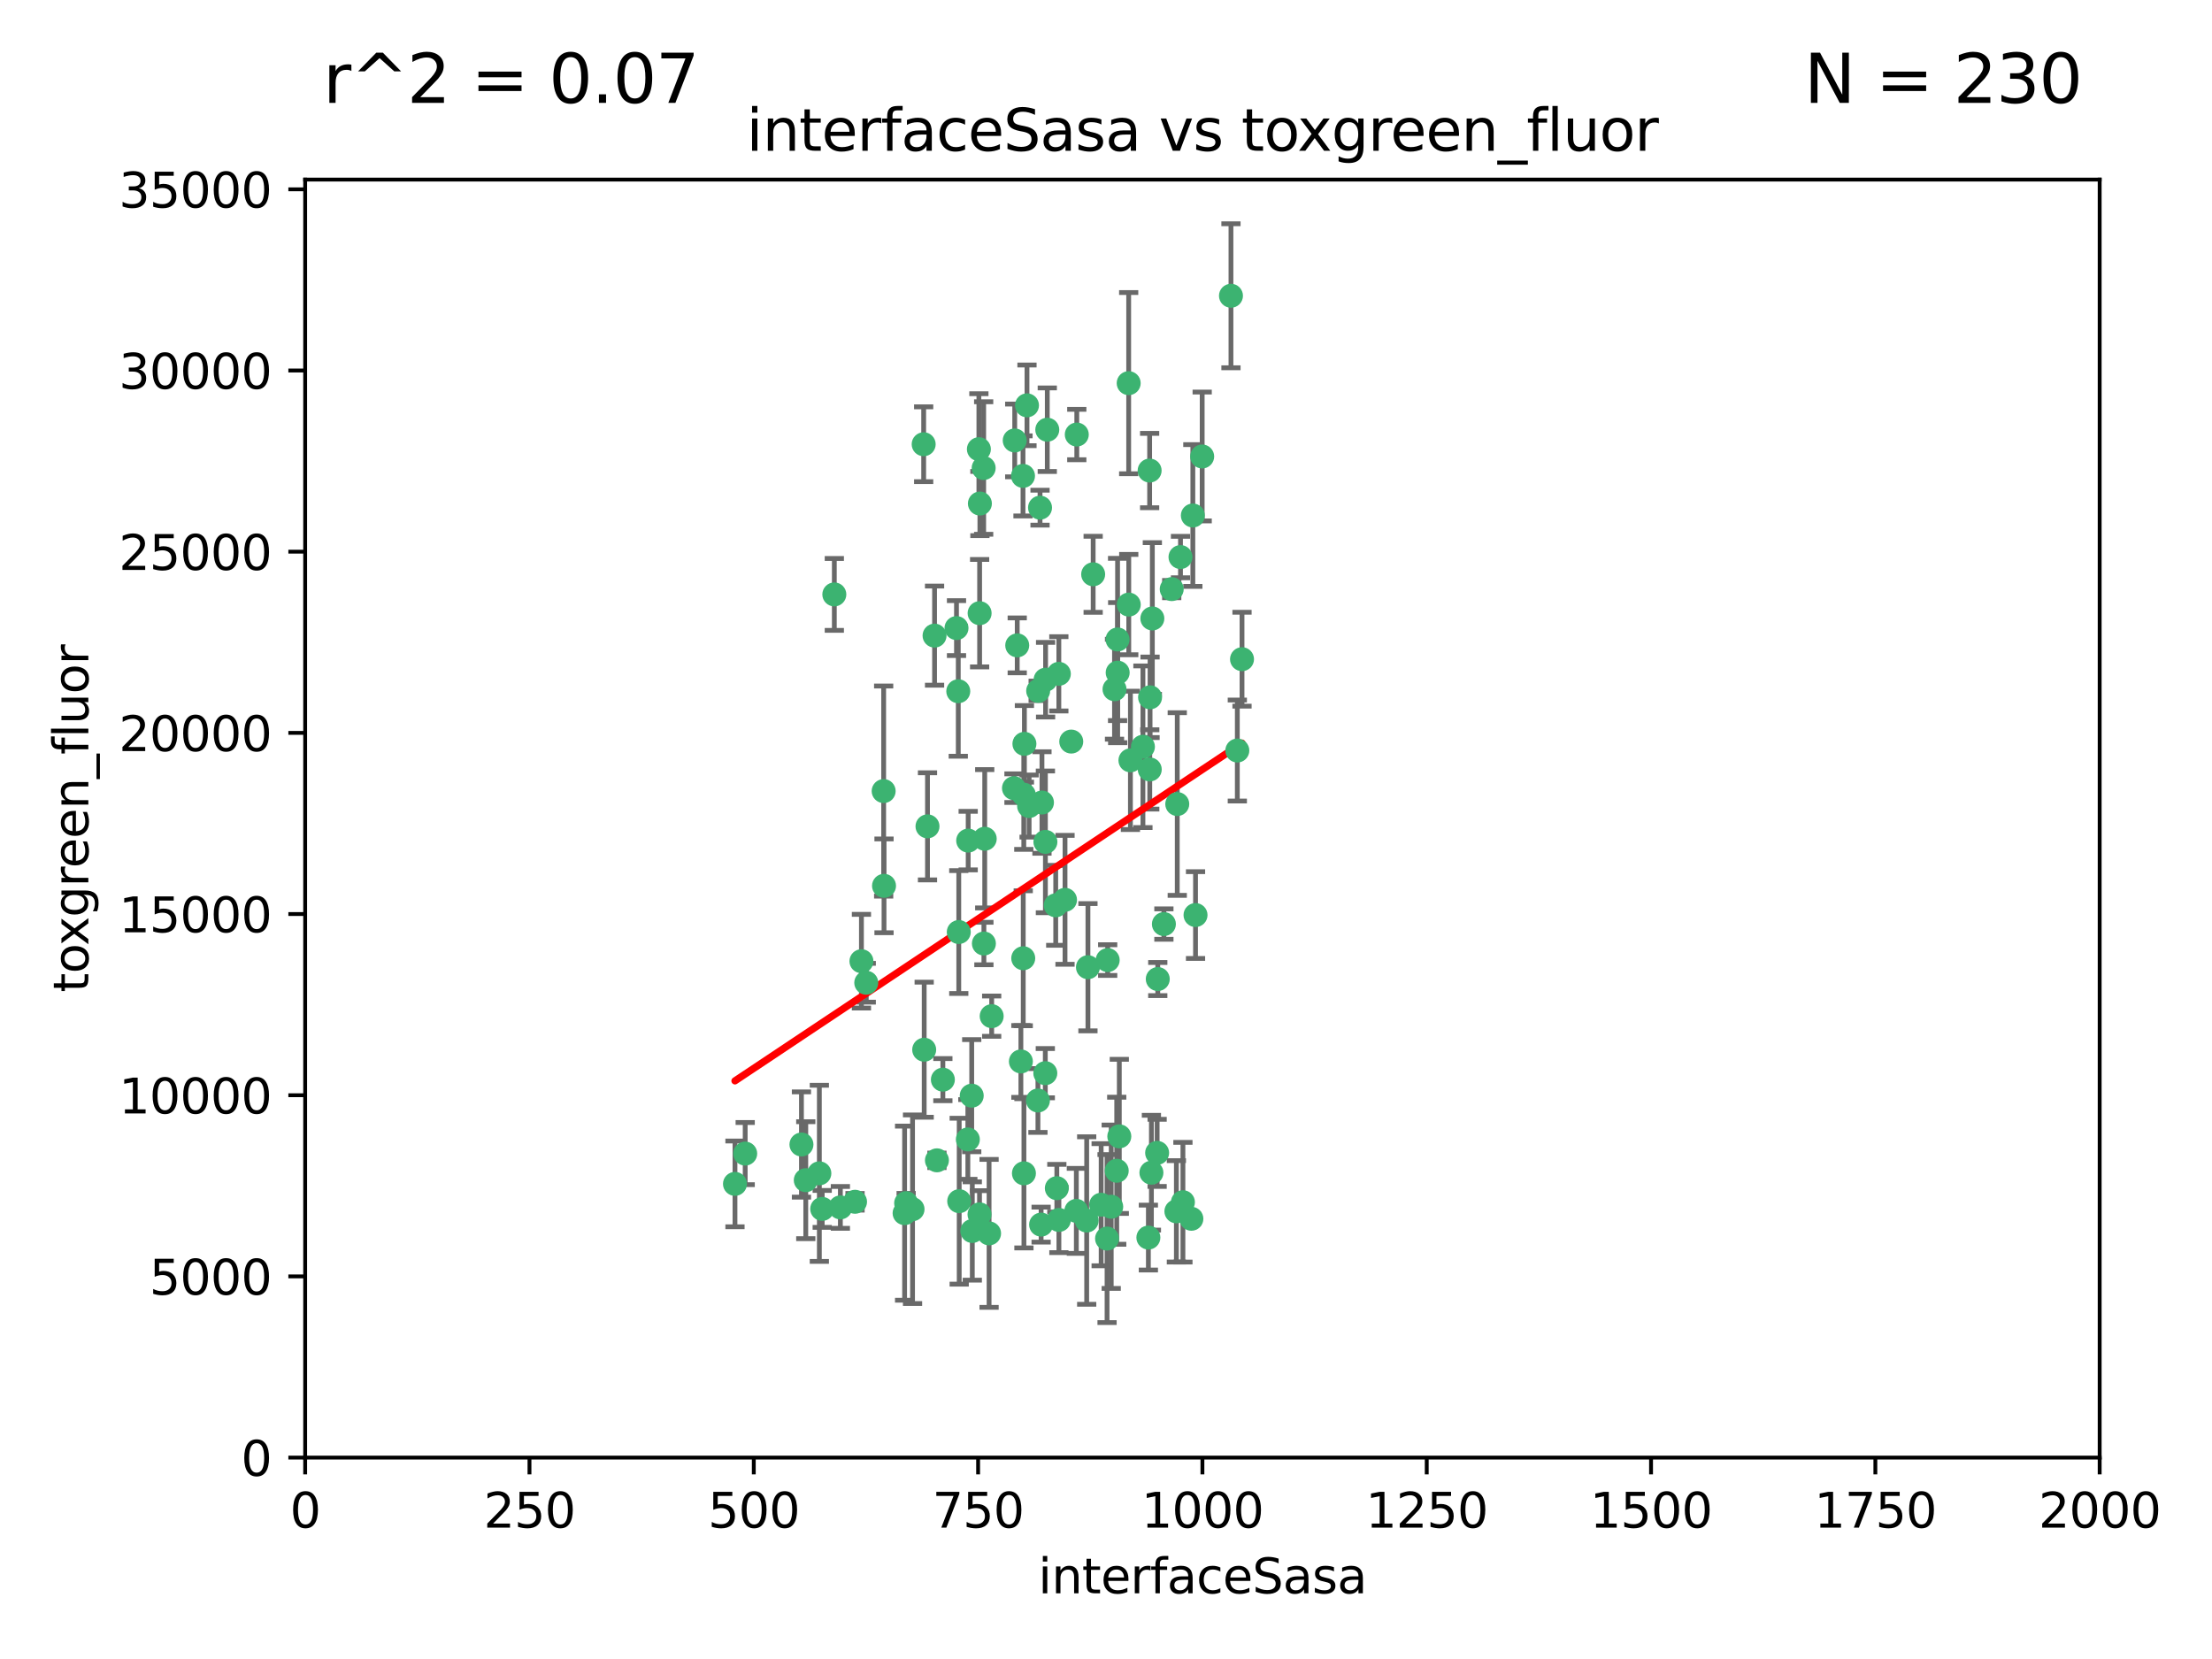 <?xml version="1.0" encoding="utf-8" standalone="no"?>
<!DOCTYPE svg PUBLIC "-//W3C//DTD SVG 1.1//EN"
  "http://www.w3.org/Graphics/SVG/1.1/DTD/svg11.dtd">
<svg xmlns:xlink="http://www.w3.org/1999/xlink" width="460.8pt" height="345.6pt" viewBox="0 0 460.8 345.6" xmlns="http://www.w3.org/2000/svg" version="1.1">
 <defs>
  <style type="text/css">*{stroke-linejoin: round; stroke-linecap: butt}</style>
 </defs>
 <g id="figure_1">
  <g id="patch_1">
   <path d="M 0 345.6 
L 460.8 345.6 
L 460.8 0 
L 0 0 
z
" style="fill: #ffffff"/>
  </g>
  <g id="axes_1">
   <g id="patch_2">
    <path d="M 63.571 303.64 
L 437.4 303.64 
L 437.4 37.411 
L 63.571 37.411 
z
" style="fill: #ffffff"/>
   </g>
   <g id="PathCollection_1">
    <defs>
     <path id="m7120445d4f" d="M 0 1.118 
C 0.297 1.118 0.581 1 0.791 0.791 
C 1 0.581 1.118 0.297 1.118 0 
C 1.118 -0.297 1 -0.581 0.791 -0.791 
C 0.581 -1 0.297 -1.118 0 -1.118 
C -0.297 -1.118 -0.581 -1 -0.791 -0.791 
C -1 -0.581 -1.118 -0.297 -1.118 0 
C -1.118 0.297 -1 0.581 -0.791 0.791 
C -0.581 1 -0.297 1.118 0 1.118 
z
" style="stroke: #3cb371"/>
    </defs>
    <g clip-path="url(#p3f5559c31d)">
     <use xlink:href="#m7120445d4f" x="239.489" y="98.026" style="fill: #3cb371; stroke: #3cb371"/>
     <use xlink:href="#m7120445d4f" x="250.437" y="95.094" style="fill: #3cb371; stroke: #3cb371"/>
     <use xlink:href="#m7120445d4f" x="218.168" y="89.516" style="fill: #3cb371; stroke: #3cb371"/>
     <use xlink:href="#m7120445d4f" x="245.919" y="116.045" style="fill: #3cb371; stroke: #3cb371"/>
     <use xlink:href="#m7120445d4f" x="240.054" y="128.839" style="fill: #3cb371; stroke: #3cb371"/>
     <use xlink:href="#m7120445d4f" x="258.734" y="137.321" style="fill: #3cb371; stroke: #3cb371"/>
     <use xlink:href="#m7120445d4f" x="235.488" y="158.394" style="fill: #3cb371; stroke: #3cb371"/>
     <use xlink:href="#m7120445d4f" x="211.385" y="91.754" style="fill: #3cb371; stroke: #3cb371"/>
     <use xlink:href="#m7120445d4f" x="235.142" y="125.947" style="fill: #3cb371; stroke: #3cb371"/>
     <use xlink:href="#m7120445d4f" x="223.161" y="154.483" style="fill: #3cb371; stroke: #3cb371"/>
     <use xlink:href="#m7120445d4f" x="248.491" y="107.386" style="fill: #3cb371; stroke: #3cb371"/>
     <use xlink:href="#m7120445d4f" x="227.725" y="119.635" style="fill: #3cb371; stroke: #3cb371"/>
     <use xlink:href="#m7120445d4f" x="235.125" y="79.819" style="fill: #3cb371; stroke: #3cb371"/>
     <use xlink:href="#m7120445d4f" x="244.091" y="122.72" style="fill: #3cb371; stroke: #3cb371"/>
     <use xlink:href="#m7120445d4f" x="241.185" y="203.953" style="fill: #3cb371; stroke: #3cb371"/>
     <use xlink:href="#m7120445d4f" x="211.908" y="134.443" style="fill: #3cb371; stroke: #3cb371"/>
     <use xlink:href="#m7120445d4f" x="213.404" y="154.954" style="fill: #3cb371; stroke: #3cb371"/>
     <use xlink:href="#m7120445d4f" x="204.131" y="104.896" style="fill: #3cb371; stroke: #3cb371"/>
     <use xlink:href="#m7120445d4f" x="257.757" y="156.348" style="fill: #3cb371; stroke: #3cb371"/>
     <use xlink:href="#m7120445d4f" x="216.658" y="105.756" style="fill: #3cb371; stroke: #3cb371"/>
     <use xlink:href="#m7120445d4f" x="204.916" y="97.498" style="fill: #3cb371; stroke: #3cb371"/>
     <use xlink:href="#m7120445d4f" x="192.417" y="92.545" style="fill: #3cb371; stroke: #3cb371"/>
     <use xlink:href="#m7120445d4f" x="213.275" y="165.548" style="fill: #3cb371; stroke: #3cb371"/>
     <use xlink:href="#m7120445d4f" x="216.269" y="143.916" style="fill: #3cb371; stroke: #3cb371"/>
     <use xlink:href="#m7120445d4f" x="206.585" y="211.686" style="fill: #3cb371; stroke: #3cb371"/>
     <use xlink:href="#m7120445d4f" x="239.86" y="244.292" style="fill: #3cb371; stroke: #3cb371"/>
     <use xlink:href="#m7120445d4f" x="230.751" y="200.005" style="fill: #3cb371; stroke: #3cb371"/>
     <use xlink:href="#m7120445d4f" x="199.256" y="130.84" style="fill: #3cb371; stroke: #3cb371"/>
     <use xlink:href="#m7120445d4f" x="216.882" y="255.109" style="fill: #3cb371; stroke: #3cb371"/>
     <use xlink:href="#m7120445d4f" x="213.159" y="199.62" style="fill: #3cb371; stroke: #3cb371"/>
     <use xlink:href="#m7120445d4f" x="217.777" y="175.376" style="fill: #3cb371; stroke: #3cb371"/>
     <use xlink:href="#m7120445d4f" x="220.577" y="140.37" style="fill: #3cb371; stroke: #3cb371"/>
     <use xlink:href="#m7120445d4f" x="217.06" y="167.179" style="fill: #3cb371; stroke: #3cb371"/>
     <use xlink:href="#m7120445d4f" x="214.383" y="167.916" style="fill: #3cb371; stroke: #3cb371"/>
     <use xlink:href="#m7120445d4f" x="203.92" y="93.572" style="fill: #3cb371; stroke: #3cb371"/>
     <use xlink:href="#m7120445d4f" x="204.073" y="127.738" style="fill: #3cb371; stroke: #3cb371"/>
     <use xlink:href="#m7120445d4f" x="239.579" y="145.262" style="fill: #3cb371; stroke: #3cb371"/>
     <use xlink:href="#m7120445d4f" x="226.377" y="254.258" style="fill: #3cb371; stroke: #3cb371"/>
     <use xlink:href="#m7120445d4f" x="221.863" y="187.448" style="fill: #3cb371; stroke: #3cb371"/>
     <use xlink:href="#m7120445d4f" x="232.833" y="140.122" style="fill: #3cb371; stroke: #3cb371"/>
     <use xlink:href="#m7120445d4f" x="216.22" y="229.253" style="fill: #3cb371; stroke: #3cb371"/>
     <use xlink:href="#m7120445d4f" x="188.766" y="250.635" style="fill: #3cb371; stroke: #3cb371"/>
     <use xlink:href="#m7120445d4f" x="232.635" y="243.887" style="fill: #3cb371; stroke: #3cb371"/>
     <use xlink:href="#m7120445d4f" x="256.433" y="61.614" style="fill: #3cb371; stroke: #3cb371"/>
     <use xlink:href="#m7120445d4f" x="220.589" y="254.138" style="fill: #3cb371; stroke: #3cb371"/>
     <use xlink:href="#m7120445d4f" x="230.62" y="258.016" style="fill: #3cb371; stroke: #3cb371"/>
     <use xlink:href="#m7120445d4f" x="219.927" y="188.597" style="fill: #3cb371; stroke: #3cb371"/>
     <use xlink:href="#m7120445d4f" x="249.05" y="190.622" style="fill: #3cb371; stroke: #3cb371"/>
     <use xlink:href="#m7120445d4f" x="213.94" y="84.44" style="fill: #3cb371; stroke: #3cb371"/>
     <use xlink:href="#m7120445d4f" x="194.686" y="132.411" style="fill: #3cb371; stroke: #3cb371"/>
     <use xlink:href="#m7120445d4f" x="178.12" y="250.352" style="fill: #3cb371; stroke: #3cb371"/>
     <use xlink:href="#m7120445d4f" x="248.185" y="253.893" style="fill: #3cb371; stroke: #3cb371"/>
     <use xlink:href="#m7120445d4f" x="220.157" y="247.522" style="fill: #3cb371; stroke: #3cb371"/>
     <use xlink:href="#m7120445d4f" x="213.11" y="99.14" style="fill: #3cb371; stroke: #3cb371"/>
     <use xlink:href="#m7120445d4f" x="245.063" y="252.344" style="fill: #3cb371; stroke: #3cb371"/>
     <use xlink:href="#m7120445d4f" x="180.458" y="204.723" style="fill: #3cb371; stroke: #3cb371"/>
     <use xlink:href="#m7120445d4f" x="211.23" y="164.19" style="fill: #3cb371; stroke: #3cb371"/>
     <use xlink:href="#m7120445d4f" x="238.093" y="155.561" style="fill: #3cb371; stroke: #3cb371"/>
     <use xlink:href="#m7120445d4f" x="199.626" y="143.999" style="fill: #3cb371; stroke: #3cb371"/>
     <use xlink:href="#m7120445d4f" x="246.424" y="250.441" style="fill: #3cb371; stroke: #3cb371"/>
     <use xlink:href="#m7120445d4f" x="193.215" y="172.143" style="fill: #3cb371; stroke: #3cb371"/>
     <use xlink:href="#m7120445d4f" x="232.811" y="133.213" style="fill: #3cb371; stroke: #3cb371"/>
     <use xlink:href="#m7120445d4f" x="224.314" y="90.523" style="fill: #3cb371; stroke: #3cb371"/>
     <use xlink:href="#m7120445d4f" x="231.488" y="251.387" style="fill: #3cb371; stroke: #3cb371"/>
     <use xlink:href="#m7120445d4f" x="239.516" y="160.289" style="fill: #3cb371; stroke: #3cb371"/>
     <use xlink:href="#m7120445d4f" x="204.964" y="196.552" style="fill: #3cb371; stroke: #3cb371"/>
     <use xlink:href="#m7120445d4f" x="229.39" y="250.967" style="fill: #3cb371; stroke: #3cb371"/>
     <use xlink:href="#m7120445d4f" x="190.099" y="251.902" style="fill: #3cb371; stroke: #3cb371"/>
     <use xlink:href="#m7120445d4f" x="212.669" y="221.118" style="fill: #3cb371; stroke: #3cb371"/>
     <use xlink:href="#m7120445d4f" x="205.136" y="174.728" style="fill: #3cb371; stroke: #3cb371"/>
     <use xlink:href="#m7120445d4f" x="201.621" y="237.366" style="fill: #3cb371; stroke: #3cb371"/>
     <use xlink:href="#m7120445d4f" x="213.303" y="244.424" style="fill: #3cb371; stroke: #3cb371"/>
     <use xlink:href="#m7120445d4f" x="217.815" y="141.593" style="fill: #3cb371; stroke: #3cb371"/>
     <use xlink:href="#m7120445d4f" x="201.69" y="175.112" style="fill: #3cb371; stroke: #3cb371"/>
     <use xlink:href="#m7120445d4f" x="199.731" y="194.16" style="fill: #3cb371; stroke: #3cb371"/>
     <use xlink:href="#m7120445d4f" x="242.461" y="192.502" style="fill: #3cb371; stroke: #3cb371"/>
     <use xlink:href="#m7120445d4f" x="175.066" y="251.524" style="fill: #3cb371; stroke: #3cb371"/>
     <use xlink:href="#m7120445d4f" x="196.417" y="224.911" style="fill: #3cb371; stroke: #3cb371"/>
     <use xlink:href="#m7120445d4f" x="233.172" y="236.725" style="fill: #3cb371; stroke: #3cb371"/>
     <use xlink:href="#m7120445d4f" x="199.821" y="250.228" style="fill: #3cb371; stroke: #3cb371"/>
     <use xlink:href="#m7120445d4f" x="206.043" y="256.937" style="fill: #3cb371; stroke: #3cb371"/>
     <use xlink:href="#m7120445d4f" x="192.525" y="218.674" style="fill: #3cb371; stroke: #3cb371"/>
     <use xlink:href="#m7120445d4f" x="184.082" y="164.794" style="fill: #3cb371; stroke: #3cb371"/>
     <use xlink:href="#m7120445d4f" x="232.174" y="143.576" style="fill: #3cb371; stroke: #3cb371"/>
     <use xlink:href="#m7120445d4f" x="239.228" y="257.808" style="fill: #3cb371; stroke: #3cb371"/>
     <use xlink:href="#m7120445d4f" x="179.453" y="200.236" style="fill: #3cb371; stroke: #3cb371"/>
     <use xlink:href="#m7120445d4f" x="167.858" y="245.856" style="fill: #3cb371; stroke: #3cb371"/>
     <use xlink:href="#m7120445d4f" x="166.957" y="238.42" style="fill: #3cb371; stroke: #3cb371"/>
     <use xlink:href="#m7120445d4f" x="224.222" y="252.246" style="fill: #3cb371; stroke: #3cb371"/>
     <use xlink:href="#m7120445d4f" x="241.052" y="240.162" style="fill: #3cb371; stroke: #3cb371"/>
     <use xlink:href="#m7120445d4f" x="171.281" y="251.838" style="fill: #3cb371; stroke: #3cb371"/>
     <use xlink:href="#m7120445d4f" x="245.245" y="167.495" style="fill: #3cb371; stroke: #3cb371"/>
     <use xlink:href="#m7120445d4f" x="202.548" y="256.438" style="fill: #3cb371; stroke: #3cb371"/>
     <use xlink:href="#m7120445d4f" x="188.445" y="252.723" style="fill: #3cb371; stroke: #3cb371"/>
     <use xlink:href="#m7120445d4f" x="217.757" y="223.562" style="fill: #3cb371; stroke: #3cb371"/>
     <use xlink:href="#m7120445d4f" x="170.686" y="244.428" style="fill: #3cb371; stroke: #3cb371"/>
     <use xlink:href="#m7120445d4f" x="173.806" y="123.828" style="fill: #3cb371; stroke: #3cb371"/>
     <use xlink:href="#m7120445d4f" x="155.238" y="240.314" style="fill: #3cb371; stroke: #3cb371"/>
     <use xlink:href="#m7120445d4f" x="195.181" y="241.718" style="fill: #3cb371; stroke: #3cb371"/>
     <use xlink:href="#m7120445d4f" x="204.052" y="252.978" style="fill: #3cb371; stroke: #3cb371"/>
     <use xlink:href="#m7120445d4f" x="226.639" y="201.488" style="fill: #3cb371; stroke: #3cb371"/>
     <use xlink:href="#m7120445d4f" x="184.157" y="184.534" style="fill: #3cb371; stroke: #3cb371"/>
     <use xlink:href="#m7120445d4f" x="153.109" y="246.624" style="fill: #3cb371; stroke: #3cb371"/>
     <use xlink:href="#m7120445d4f" x="202.428" y="228.248" style="fill: #3cb371; stroke: #3cb371"/>
    </g>
   </g>
   <g id="matplotlib.axis_1">
    <g id="xtick_1">
     <g id="line2d_1">
      <defs>
       <path id="mfcf3bfa46f" d="M 0 0 
L 0 3.5 
" style="stroke: #000000; stroke-width: 0.8"/>
      </defs>
      <g>
       <use xlink:href="#mfcf3bfa46f" x="63.571" y="303.64" style="stroke: #000000; stroke-width: 0.8"/>
      </g>
     </g>
     <g id="text_1">
      <!-- 0 -->
      <g transform="translate(60.39 318.238)scale(0.1 -0.1)">
       <defs>
        <path id="DejaVuSans-30" d="M 2034 4250 
Q 1547 4250 1301 3770 
Q 1056 3291 1056 2328 
Q 1056 1369 1301 889 
Q 1547 409 2034 409 
Q 2525 409 2770 889 
Q 3016 1369 3016 2328 
Q 3016 3291 2770 3770 
Q 2525 4250 2034 4250 
z
M 2034 4750 
Q 2819 4750 3233 4129 
Q 3647 3509 3647 2328 
Q 3647 1150 3233 529 
Q 2819 -91 2034 -91 
Q 1250 -91 836 529 
Q 422 1150 422 2328 
Q 422 3509 836 4129 
Q 1250 4750 2034 4750 
z
" transform="scale(0.016)"/>
       </defs>
       <use xlink:href="#DejaVuSans-30"/>
      </g>
     </g>
    </g>
    <g id="xtick_2">
     <g id="line2d_2">
      <g>
       <use xlink:href="#mfcf3bfa46f" x="110.3" y="303.64" style="stroke: #000000; stroke-width: 0.8"/>
      </g>
     </g>
     <g id="text_2">
      <!-- 250 -->
      <g transform="translate(100.756 318.238)scale(0.1 -0.1)">
       <defs>
        <path id="DejaVuSans-32" d="M 1228 531 
L 3431 531 
L 3431 0 
L 469 0 
L 469 531 
Q 828 903 1448 1529 
Q 2069 2156 2228 2338 
Q 2531 2678 2651 2914 
Q 2772 3150 2772 3378 
Q 2772 3750 2511 3984 
Q 2250 4219 1831 4219 
Q 1534 4219 1204 4116 
Q 875 4013 500 3803 
L 500 4441 
Q 881 4594 1212 4672 
Q 1544 4750 1819 4750 
Q 2544 4750 2975 4387 
Q 3406 4025 3406 3419 
Q 3406 3131 3298 2873 
Q 3191 2616 2906 2266 
Q 2828 2175 2409 1742 
Q 1991 1309 1228 531 
z
" transform="scale(0.016)"/>
        <path id="DejaVuSans-35" d="M 691 4666 
L 3169 4666 
L 3169 4134 
L 1269 4134 
L 1269 2991 
Q 1406 3038 1543 3061 
Q 1681 3084 1819 3084 
Q 2600 3084 3056 2656 
Q 3513 2228 3513 1497 
Q 3513 744 3044 326 
Q 2575 -91 1722 -91 
Q 1428 -91 1123 -41 
Q 819 9 494 109 
L 494 744 
Q 775 591 1075 516 
Q 1375 441 1709 441 
Q 2250 441 2565 725 
Q 2881 1009 2881 1497 
Q 2881 1984 2565 2268 
Q 2250 2553 1709 2553 
Q 1456 2553 1204 2497 
Q 953 2441 691 2322 
L 691 4666 
z
" transform="scale(0.016)"/>
       </defs>
       <use xlink:href="#DejaVuSans-32"/>
       <use xlink:href="#DejaVuSans-35" x="63.623"/>
       <use xlink:href="#DejaVuSans-30" x="127.246"/>
      </g>
     </g>
    </g>
    <g id="xtick_3">
     <g id="line2d_3">
      <g>
       <use xlink:href="#mfcf3bfa46f" x="157.028" y="303.64" style="stroke: #000000; stroke-width: 0.8"/>
      </g>
     </g>
     <g id="text_3">
      <!-- 500 -->
      <g transform="translate(147.485 318.238)scale(0.1 -0.1)">
       <use xlink:href="#DejaVuSans-35"/>
       <use xlink:href="#DejaVuSans-30" x="63.623"/>
       <use xlink:href="#DejaVuSans-30" x="127.246"/>
      </g>
     </g>
    </g>
    <g id="xtick_4">
     <g id="line2d_4">
      <g>
       <use xlink:href="#mfcf3bfa46f" x="203.757" y="303.64" style="stroke: #000000; stroke-width: 0.8"/>
      </g>
     </g>
     <g id="text_4">
      <!-- 750 -->
      <g transform="translate(194.213 318.238)scale(0.1 -0.1)">
       <defs>
        <path id="DejaVuSans-37" d="M 525 4666 
L 3525 4666 
L 3525 4397 
L 1831 0 
L 1172 0 
L 2766 4134 
L 525 4134 
L 525 4666 
z
" transform="scale(0.016)"/>
       </defs>
       <use xlink:href="#DejaVuSans-37"/>
       <use xlink:href="#DejaVuSans-35" x="63.623"/>
       <use xlink:href="#DejaVuSans-30" x="127.246"/>
      </g>
     </g>
    </g>
    <g id="xtick_5">
     <g id="line2d_5">
      <g>
       <use xlink:href="#mfcf3bfa46f" x="250.486" y="303.64" style="stroke: #000000; stroke-width: 0.8"/>
      </g>
     </g>
     <g id="text_5">
      <!-- 1000 -->
      <g transform="translate(237.761 318.238)scale(0.1 -0.1)">
       <defs>
        <path id="DejaVuSans-31" d="M 794 531 
L 1825 531 
L 1825 4091 
L 703 3866 
L 703 4441 
L 1819 4666 
L 2450 4666 
L 2450 531 
L 3481 531 
L 3481 0 
L 794 0 
L 794 531 
z
" transform="scale(0.016)"/>
       </defs>
       <use xlink:href="#DejaVuSans-31"/>
       <use xlink:href="#DejaVuSans-30" x="63.623"/>
       <use xlink:href="#DejaVuSans-30" x="127.246"/>
       <use xlink:href="#DejaVuSans-30" x="190.869"/>
      </g>
     </g>
    </g>
    <g id="xtick_6">
     <g id="line2d_6">
      <g>
       <use xlink:href="#mfcf3bfa46f" x="297.214" y="303.64" style="stroke: #000000; stroke-width: 0.8"/>
      </g>
     </g>
     <g id="text_6">
      <!-- 1250 -->
      <g transform="translate(284.489 318.238)scale(0.1 -0.1)">
       <use xlink:href="#DejaVuSans-31"/>
       <use xlink:href="#DejaVuSans-32" x="63.623"/>
       <use xlink:href="#DejaVuSans-35" x="127.246"/>
       <use xlink:href="#DejaVuSans-30" x="190.869"/>
      </g>
     </g>
    </g>
    <g id="xtick_7">
     <g id="line2d_7">
      <g>
       <use xlink:href="#mfcf3bfa46f" x="343.943" y="303.64" style="stroke: #000000; stroke-width: 0.8"/>
      </g>
     </g>
     <g id="text_7">
      <!-- 1500 -->
      <g transform="translate(331.218 318.238)scale(0.1 -0.1)">
       <use xlink:href="#DejaVuSans-31"/>
       <use xlink:href="#DejaVuSans-35" x="63.623"/>
       <use xlink:href="#DejaVuSans-30" x="127.246"/>
       <use xlink:href="#DejaVuSans-30" x="190.869"/>
      </g>
     </g>
    </g>
    <g id="xtick_8">
     <g id="line2d_8">
      <g>
       <use xlink:href="#mfcf3bfa46f" x="390.671" y="303.64" style="stroke: #000000; stroke-width: 0.8"/>
      </g>
     </g>
     <g id="text_8">
      <!-- 1750 -->
      <g transform="translate(377.946 318.238)scale(0.1 -0.1)">
       <use xlink:href="#DejaVuSans-31"/>
       <use xlink:href="#DejaVuSans-37" x="63.623"/>
       <use xlink:href="#DejaVuSans-35" x="127.246"/>
       <use xlink:href="#DejaVuSans-30" x="190.869"/>
      </g>
     </g>
    </g>
    <g id="xtick_9">
     <g id="line2d_9">
      <g>
       <use xlink:href="#mfcf3bfa46f" x="437.4" y="303.64" style="stroke: #000000; stroke-width: 0.8"/>
      </g>
     </g>
     <g id="text_9">
      <!-- 2000 -->
      <g transform="translate(424.675 318.238)scale(0.1 -0.1)">
       <use xlink:href="#DejaVuSans-32"/>
       <use xlink:href="#DejaVuSans-30" x="63.623"/>
       <use xlink:href="#DejaVuSans-30" x="127.246"/>
       <use xlink:href="#DejaVuSans-30" x="190.869"/>
      </g>
     </g>
    </g>
    <g id="text_10">
     <!-- interfaceSasa -->
     <g transform="translate(216.279 331.917)scale(0.1 -0.1)">
      <defs>
       <path id="DejaVuSans-69" d="M 603 3500 
L 1178 3500 
L 1178 0 
L 603 0 
L 603 3500 
z
M 603 4863 
L 1178 4863 
L 1178 4134 
L 603 4134 
L 603 4863 
z
" transform="scale(0.016)"/>
       <path id="DejaVuSans-6e" d="M 3513 2113 
L 3513 0 
L 2938 0 
L 2938 2094 
Q 2938 2591 2744 2837 
Q 2550 3084 2163 3084 
Q 1697 3084 1428 2787 
Q 1159 2491 1159 1978 
L 1159 0 
L 581 0 
L 581 3500 
L 1159 3500 
L 1159 2956 
Q 1366 3272 1645 3428 
Q 1925 3584 2291 3584 
Q 2894 3584 3203 3211 
Q 3513 2838 3513 2113 
z
" transform="scale(0.016)"/>
       <path id="DejaVuSans-74" d="M 1172 4494 
L 1172 3500 
L 2356 3500 
L 2356 3053 
L 1172 3053 
L 1172 1153 
Q 1172 725 1289 603 
Q 1406 481 1766 481 
L 2356 481 
L 2356 0 
L 1766 0 
Q 1100 0 847 248 
Q 594 497 594 1153 
L 594 3053 
L 172 3053 
L 172 3500 
L 594 3500 
L 594 4494 
L 1172 4494 
z
" transform="scale(0.016)"/>
       <path id="DejaVuSans-65" d="M 3597 1894 
L 3597 1613 
L 953 1613 
Q 991 1019 1311 708 
Q 1631 397 2203 397 
Q 2534 397 2845 478 
Q 3156 559 3463 722 
L 3463 178 
Q 3153 47 2828 -22 
Q 2503 -91 2169 -91 
Q 1331 -91 842 396 
Q 353 884 353 1716 
Q 353 2575 817 3079 
Q 1281 3584 2069 3584 
Q 2775 3584 3186 3129 
Q 3597 2675 3597 1894 
z
M 3022 2063 
Q 3016 2534 2758 2815 
Q 2500 3097 2075 3097 
Q 1594 3097 1305 2825 
Q 1016 2553 972 2059 
L 3022 2063 
z
" transform="scale(0.016)"/>
       <path id="DejaVuSans-72" d="M 2631 2963 
Q 2534 3019 2420 3045 
Q 2306 3072 2169 3072 
Q 1681 3072 1420 2755 
Q 1159 2438 1159 1844 
L 1159 0 
L 581 0 
L 581 3500 
L 1159 3500 
L 1159 2956 
Q 1341 3275 1631 3429 
Q 1922 3584 2338 3584 
Q 2397 3584 2469 3576 
Q 2541 3569 2628 3553 
L 2631 2963 
z
" transform="scale(0.016)"/>
       <path id="DejaVuSans-66" d="M 2375 4863 
L 2375 4384 
L 1825 4384 
Q 1516 4384 1395 4259 
Q 1275 4134 1275 3809 
L 1275 3500 
L 2222 3500 
L 2222 3053 
L 1275 3053 
L 1275 0 
L 697 0 
L 697 3053 
L 147 3053 
L 147 3500 
L 697 3500 
L 697 3744 
Q 697 4328 969 4595 
Q 1241 4863 1831 4863 
L 2375 4863 
z
" transform="scale(0.016)"/>
       <path id="DejaVuSans-61" d="M 2194 1759 
Q 1497 1759 1228 1600 
Q 959 1441 959 1056 
Q 959 750 1161 570 
Q 1363 391 1709 391 
Q 2188 391 2477 730 
Q 2766 1069 2766 1631 
L 2766 1759 
L 2194 1759 
z
M 3341 1997 
L 3341 0 
L 2766 0 
L 2766 531 
Q 2569 213 2275 61 
Q 1981 -91 1556 -91 
Q 1019 -91 701 211 
Q 384 513 384 1019 
Q 384 1609 779 1909 
Q 1175 2209 1959 2209 
L 2766 2209 
L 2766 2266 
Q 2766 2663 2505 2880 
Q 2244 3097 1772 3097 
Q 1472 3097 1187 3025 
Q 903 2953 641 2809 
L 641 3341 
Q 956 3463 1253 3523 
Q 1550 3584 1831 3584 
Q 2591 3584 2966 3190 
Q 3341 2797 3341 1997 
z
" transform="scale(0.016)"/>
       <path id="DejaVuSans-63" d="M 3122 3366 
L 3122 2828 
Q 2878 2963 2633 3030 
Q 2388 3097 2138 3097 
Q 1578 3097 1268 2742 
Q 959 2388 959 1747 
Q 959 1106 1268 751 
Q 1578 397 2138 397 
Q 2388 397 2633 464 
Q 2878 531 3122 666 
L 3122 134 
Q 2881 22 2623 -34 
Q 2366 -91 2075 -91 
Q 1284 -91 818 406 
Q 353 903 353 1747 
Q 353 2603 823 3093 
Q 1294 3584 2113 3584 
Q 2378 3584 2631 3529 
Q 2884 3475 3122 3366 
z
" transform="scale(0.016)"/>
       <path id="DejaVuSans-53" d="M 3425 4513 
L 3425 3897 
Q 3066 4069 2747 4153 
Q 2428 4238 2131 4238 
Q 1616 4238 1336 4038 
Q 1056 3838 1056 3469 
Q 1056 3159 1242 3001 
Q 1428 2844 1947 2747 
L 2328 2669 
Q 3034 2534 3370 2195 
Q 3706 1856 3706 1288 
Q 3706 609 3251 259 
Q 2797 -91 1919 -91 
Q 1588 -91 1214 -16 
Q 841 59 441 206 
L 441 856 
Q 825 641 1194 531 
Q 1563 422 1919 422 
Q 2459 422 2753 634 
Q 3047 847 3047 1241 
Q 3047 1584 2836 1778 
Q 2625 1972 2144 2069 
L 1759 2144 
Q 1053 2284 737 2584 
Q 422 2884 422 3419 
Q 422 4038 858 4394 
Q 1294 4750 2059 4750 
Q 2388 4750 2728 4690 
Q 3069 4631 3425 4513 
z
" transform="scale(0.016)"/>
       <path id="DejaVuSans-73" d="M 2834 3397 
L 2834 2853 
Q 2591 2978 2328 3040 
Q 2066 3103 1784 3103 
Q 1356 3103 1142 2972 
Q 928 2841 928 2578 
Q 928 2378 1081 2264 
Q 1234 2150 1697 2047 
L 1894 2003 
Q 2506 1872 2764 1633 
Q 3022 1394 3022 966 
Q 3022 478 2636 193 
Q 2250 -91 1575 -91 
Q 1294 -91 989 -36 
Q 684 19 347 128 
L 347 722 
Q 666 556 975 473 
Q 1284 391 1588 391 
Q 1994 391 2212 530 
Q 2431 669 2431 922 
Q 2431 1156 2273 1281 
Q 2116 1406 1581 1522 
L 1381 1569 
Q 847 1681 609 1914 
Q 372 2147 372 2553 
Q 372 3047 722 3315 
Q 1072 3584 1716 3584 
Q 2034 3584 2315 3537 
Q 2597 3491 2834 3397 
z
" transform="scale(0.016)"/>
      </defs>
      <use xlink:href="#DejaVuSans-69"/>
      <use xlink:href="#DejaVuSans-6e" x="27.783"/>
      <use xlink:href="#DejaVuSans-74" x="91.162"/>
      <use xlink:href="#DejaVuSans-65" x="130.371"/>
      <use xlink:href="#DejaVuSans-72" x="191.895"/>
      <use xlink:href="#DejaVuSans-66" x="233.008"/>
      <use xlink:href="#DejaVuSans-61" x="268.213"/>
      <use xlink:href="#DejaVuSans-63" x="329.492"/>
      <use xlink:href="#DejaVuSans-65" x="384.473"/>
      <use xlink:href="#DejaVuSans-53" x="445.996"/>
      <use xlink:href="#DejaVuSans-61" x="509.473"/>
      <use xlink:href="#DejaVuSans-73" x="570.752"/>
      <use xlink:href="#DejaVuSans-61" x="622.852"/>
     </g>
    </g>
   </g>
   <g id="matplotlib.axis_2">
    <g id="ytick_1">
     <g id="line2d_10">
      <defs>
       <path id="m102d20ae06" d="M 0 0 
L -3.5 0 
" style="stroke: #000000; stroke-width: 0.8"/>
      </defs>
      <g>
       <use xlink:href="#m102d20ae06" x="63.571" y="303.64" style="stroke: #000000; stroke-width: 0.8"/>
      </g>
     </g>
     <g id="text_11">
      <!-- 0 -->
      <g transform="translate(50.209 307.439)scale(0.1 -0.1)">
       <use xlink:href="#DejaVuSans-30"/>
      </g>
     </g>
    </g>
    <g id="ytick_2">
     <g id="line2d_11">
      <g>
       <use xlink:href="#m102d20ae06" x="63.571" y="265.897" style="stroke: #000000; stroke-width: 0.8"/>
      </g>
     </g>
     <g id="text_12">
      <!-- 5000 -->
      <g transform="translate(31.121 269.696)scale(0.1 -0.1)">
       <use xlink:href="#DejaVuSans-35"/>
       <use xlink:href="#DejaVuSans-30" x="63.623"/>
       <use xlink:href="#DejaVuSans-30" x="127.246"/>
       <use xlink:href="#DejaVuSans-30" x="190.869"/>
      </g>
     </g>
    </g>
    <g id="ytick_3">
     <g id="line2d_12">
      <g>
       <use xlink:href="#m102d20ae06" x="63.571" y="228.154" style="stroke: #000000; stroke-width: 0.8"/>
      </g>
     </g>
     <g id="text_13">
      <!-- 10000 -->
      <g transform="translate(24.759 231.953)scale(0.1 -0.1)">
       <use xlink:href="#DejaVuSans-31"/>
       <use xlink:href="#DejaVuSans-30" x="63.623"/>
       <use xlink:href="#DejaVuSans-30" x="127.246"/>
       <use xlink:href="#DejaVuSans-30" x="190.869"/>
       <use xlink:href="#DejaVuSans-30" x="254.492"/>
      </g>
     </g>
    </g>
    <g id="ytick_4">
     <g id="line2d_13">
      <g>
       <use xlink:href="#m102d20ae06" x="63.571" y="190.411" style="stroke: #000000; stroke-width: 0.8"/>
      </g>
     </g>
     <g id="text_14">
      <!-- 15000 -->
      <g transform="translate(24.759 194.21)scale(0.1 -0.1)">
       <use xlink:href="#DejaVuSans-31"/>
       <use xlink:href="#DejaVuSans-35" x="63.623"/>
       <use xlink:href="#DejaVuSans-30" x="127.246"/>
       <use xlink:href="#DejaVuSans-30" x="190.869"/>
       <use xlink:href="#DejaVuSans-30" x="254.492"/>
      </g>
     </g>
    </g>
    <g id="ytick_5">
     <g id="line2d_14">
      <g>
       <use xlink:href="#m102d20ae06" x="63.571" y="152.668" style="stroke: #000000; stroke-width: 0.8"/>
      </g>
     </g>
     <g id="text_15">
      <!-- 20000 -->
      <g transform="translate(24.759 156.467)scale(0.1 -0.1)">
       <use xlink:href="#DejaVuSans-32"/>
       <use xlink:href="#DejaVuSans-30" x="63.623"/>
       <use xlink:href="#DejaVuSans-30" x="127.246"/>
       <use xlink:href="#DejaVuSans-30" x="190.869"/>
       <use xlink:href="#DejaVuSans-30" x="254.492"/>
      </g>
     </g>
    </g>
    <g id="ytick_6">
     <g id="line2d_15">
      <g>
       <use xlink:href="#m102d20ae06" x="63.571" y="114.925" style="stroke: #000000; stroke-width: 0.8"/>
      </g>
     </g>
     <g id="text_16">
      <!-- 25000 -->
      <g transform="translate(24.759 118.724)scale(0.1 -0.1)">
       <use xlink:href="#DejaVuSans-32"/>
       <use xlink:href="#DejaVuSans-35" x="63.623"/>
       <use xlink:href="#DejaVuSans-30" x="127.246"/>
       <use xlink:href="#DejaVuSans-30" x="190.869"/>
       <use xlink:href="#DejaVuSans-30" x="254.492"/>
      </g>
     </g>
    </g>
    <g id="ytick_7">
     <g id="line2d_16">
      <g>
       <use xlink:href="#m102d20ae06" x="63.571" y="77.181" style="stroke: #000000; stroke-width: 0.8"/>
      </g>
     </g>
     <g id="text_17">
      <!-- 30000 -->
      <g transform="translate(24.759 80.981)scale(0.1 -0.1)">
       <defs>
        <path id="DejaVuSans-33" d="M 2597 2516 
Q 3050 2419 3304 2112 
Q 3559 1806 3559 1356 
Q 3559 666 3084 287 
Q 2609 -91 1734 -91 
Q 1441 -91 1130 -33 
Q 819 25 488 141 
L 488 750 
Q 750 597 1062 519 
Q 1375 441 1716 441 
Q 2309 441 2620 675 
Q 2931 909 2931 1356 
Q 2931 1769 2642 2001 
Q 2353 2234 1838 2234 
L 1294 2234 
L 1294 2753 
L 1863 2753 
Q 2328 2753 2575 2939 
Q 2822 3125 2822 3475 
Q 2822 3834 2567 4026 
Q 2313 4219 1838 4219 
Q 1578 4219 1281 4162 
Q 984 4106 628 3988 
L 628 4550 
Q 988 4650 1302 4700 
Q 1616 4750 1894 4750 
Q 2613 4750 3031 4423 
Q 3450 4097 3450 3541 
Q 3450 3153 3228 2886 
Q 3006 2619 2597 2516 
z
" transform="scale(0.016)"/>
       </defs>
       <use xlink:href="#DejaVuSans-33"/>
       <use xlink:href="#DejaVuSans-30" x="63.623"/>
       <use xlink:href="#DejaVuSans-30" x="127.246"/>
       <use xlink:href="#DejaVuSans-30" x="190.869"/>
       <use xlink:href="#DejaVuSans-30" x="254.492"/>
      </g>
     </g>
    </g>
    <g id="ytick_8">
     <g id="line2d_17">
      <g>
       <use xlink:href="#m102d20ae06" x="63.571" y="39.438" style="stroke: #000000; stroke-width: 0.8"/>
      </g>
     </g>
     <g id="text_18">
      <!-- 35000 -->
      <g transform="translate(24.759 43.238)scale(0.1 -0.1)">
       <use xlink:href="#DejaVuSans-33"/>
       <use xlink:href="#DejaVuSans-35" x="63.623"/>
       <use xlink:href="#DejaVuSans-30" x="127.246"/>
       <use xlink:href="#DejaVuSans-30" x="190.869"/>
       <use xlink:href="#DejaVuSans-30" x="254.492"/>
      </g>
     </g>
    </g>
    <g id="text_19">
     <!-- toxgreen_fluor -->
     <g transform="translate(18.401 206.72)rotate(-90)scale(0.1 -0.1)">
      <defs>
       <path id="DejaVuSans-6f" d="M 1959 3097 
Q 1497 3097 1228 2736 
Q 959 2375 959 1747 
Q 959 1119 1226 758 
Q 1494 397 1959 397 
Q 2419 397 2687 759 
Q 2956 1122 2956 1747 
Q 2956 2369 2687 2733 
Q 2419 3097 1959 3097 
z
M 1959 3584 
Q 2709 3584 3137 3096 
Q 3566 2609 3566 1747 
Q 3566 888 3137 398 
Q 2709 -91 1959 -91 
Q 1206 -91 779 398 
Q 353 888 353 1747 
Q 353 2609 779 3096 
Q 1206 3584 1959 3584 
z
" transform="scale(0.016)"/>
       <path id="DejaVuSans-78" d="M 3513 3500 
L 2247 1797 
L 3578 0 
L 2900 0 
L 1881 1375 
L 863 0 
L 184 0 
L 1544 1831 
L 300 3500 
L 978 3500 
L 1906 2253 
L 2834 3500 
L 3513 3500 
z
" transform="scale(0.016)"/>
       <path id="DejaVuSans-67" d="M 2906 1791 
Q 2906 2416 2648 2759 
Q 2391 3103 1925 3103 
Q 1463 3103 1205 2759 
Q 947 2416 947 1791 
Q 947 1169 1205 825 
Q 1463 481 1925 481 
Q 2391 481 2648 825 
Q 2906 1169 2906 1791 
z
M 3481 434 
Q 3481 -459 3084 -895 
Q 2688 -1331 1869 -1331 
Q 1566 -1331 1297 -1286 
Q 1028 -1241 775 -1147 
L 775 -588 
Q 1028 -725 1275 -790 
Q 1522 -856 1778 -856 
Q 2344 -856 2625 -561 
Q 2906 -266 2906 331 
L 2906 616 
Q 2728 306 2450 153 
Q 2172 0 1784 0 
Q 1141 0 747 490 
Q 353 981 353 1791 
Q 353 2603 747 3093 
Q 1141 3584 1784 3584 
Q 2172 3584 2450 3431 
Q 2728 3278 2906 2969 
L 2906 3500 
L 3481 3500 
L 3481 434 
z
" transform="scale(0.016)"/>
       <path id="DejaVuSans-5f" d="M 3263 -1063 
L 3263 -1509 
L -63 -1509 
L -63 -1063 
L 3263 -1063 
z
" transform="scale(0.016)"/>
       <path id="DejaVuSans-6c" d="M 603 4863 
L 1178 4863 
L 1178 0 
L 603 0 
L 603 4863 
z
" transform="scale(0.016)"/>
       <path id="DejaVuSans-75" d="M 544 1381 
L 544 3500 
L 1119 3500 
L 1119 1403 
Q 1119 906 1312 657 
Q 1506 409 1894 409 
Q 2359 409 2629 706 
Q 2900 1003 2900 1516 
L 2900 3500 
L 3475 3500 
L 3475 0 
L 2900 0 
L 2900 538 
Q 2691 219 2414 64 
Q 2138 -91 1772 -91 
Q 1169 -91 856 284 
Q 544 659 544 1381 
z
M 1991 3584 
L 1991 3584 
z
" transform="scale(0.016)"/>
      </defs>
      <use xlink:href="#DejaVuSans-74"/>
      <use xlink:href="#DejaVuSans-6f" x="39.209"/>
      <use xlink:href="#DejaVuSans-78" x="97.266"/>
      <use xlink:href="#DejaVuSans-67" x="156.445"/>
      <use xlink:href="#DejaVuSans-72" x="219.922"/>
      <use xlink:href="#DejaVuSans-65" x="258.785"/>
      <use xlink:href="#DejaVuSans-65" x="320.309"/>
      <use xlink:href="#DejaVuSans-6e" x="381.832"/>
      <use xlink:href="#DejaVuSans-5f" x="445.211"/>
      <use xlink:href="#DejaVuSans-66" x="495.211"/>
      <use xlink:href="#DejaVuSans-6c" x="530.416"/>
      <use xlink:href="#DejaVuSans-75" x="558.199"/>
      <use xlink:href="#DejaVuSans-6f" x="621.578"/>
      <use xlink:href="#DejaVuSans-72" x="682.76"/>
     </g>
    </g>
   </g>
   <g id="LineCollection_1">
    <path d="M 239.489 105.772 
L 239.489 90.281 
" clip-path="url(#p3f5559c31d)" style="fill: none; stroke: #696969"/>
    <path d="M 250.437 108.514 
L 250.437 81.675 
" clip-path="url(#p3f5559c31d)" style="fill: none; stroke: #696969"/>
    <path d="M 218.168 98.217 
L 218.168 80.815 
" clip-path="url(#p3f5559c31d)" style="fill: none; stroke: #696969"/>
    <path d="M 245.919 120.361 
L 245.919 111.729 
" clip-path="url(#p3f5559c31d)" style="fill: none; stroke: #696969"/>
    <path d="M 240.054 144.637 
L 240.054 113.041 
" clip-path="url(#p3f5559c31d)" style="fill: none; stroke: #696969"/>
    <path d="M 258.734 147.102 
L 258.734 127.541 
" clip-path="url(#p3f5559c31d)" style="fill: none; stroke: #696969"/>
    <path d="M 235.488 172.807 
L 235.488 143.981 
" clip-path="url(#p3f5559c31d)" style="fill: none; stroke: #696969"/>
    <path d="M 211.385 99.334 
L 211.385 84.174 
" clip-path="url(#p3f5559c31d)" style="fill: none; stroke: #696969"/>
    <path d="M 235.142 136.397 
L 235.142 115.497 
" clip-path="url(#p3f5559c31d)" style="fill: none; stroke: #696969"/>
    <path d="M 223.161 155.048 
L 223.161 153.918 
" clip-path="url(#p3f5559c31d)" style="fill: none; stroke: #696969"/>
    <path d="M 248.491 122.155 
L 248.491 92.617 
" clip-path="url(#p3f5559c31d)" style="fill: none; stroke: #696969"/>
    <path d="M 227.725 127.554 
L 227.725 111.717 
" clip-path="url(#p3f5559c31d)" style="fill: none; stroke: #696969"/>
    <path d="M 235.125 98.693 
L 235.125 60.945 
" clip-path="url(#p3f5559c31d)" style="fill: none; stroke: #696969"/>
    <path d="M 244.091 124.514 
L 244.091 120.926 
" clip-path="url(#p3f5559c31d)" style="fill: none; stroke: #696969"/>
    <path d="M 241.185 207.405 
L 241.185 200.501 
" clip-path="url(#p3f5559c31d)" style="fill: none; stroke: #696969"/>
    <path d="M 211.908 140.163 
L 211.908 128.724 
" clip-path="url(#p3f5559c31d)" style="fill: none; stroke: #696969"/>
    <path d="M 213.404 162.929 
L 213.404 146.979 
" clip-path="url(#p3f5559c31d)" style="fill: none; stroke: #696969"/>
    <path d="M 204.131 111.578 
L 204.131 98.214 
" clip-path="url(#p3f5559c31d)" style="fill: none; stroke: #696969"/>
    <path d="M 257.757 166.868 
L 257.757 145.829 
" clip-path="url(#p3f5559c31d)" style="fill: none; stroke: #696969"/>
    <path d="M 216.658 109.392 
L 216.658 102.12 
" clip-path="url(#p3f5559c31d)" style="fill: none; stroke: #696969"/>
    <path d="M 204.916 111.302 
L 204.916 83.693 
" clip-path="url(#p3f5559c31d)" style="fill: none; stroke: #696969"/>
    <path d="M 192.417 100.341 
L 192.417 84.749 
" clip-path="url(#p3f5559c31d)" style="fill: none; stroke: #696969"/>
    <path d="M 213.275 176.939 
L 213.275 154.157 
" clip-path="url(#p3f5559c31d)" style="fill: none; stroke: #696969"/>
    <path d="M 216.269 145.941 
L 216.269 141.891 
" clip-path="url(#p3f5559c31d)" style="fill: none; stroke: #696969"/>
    <path d="M 206.585 215.883 
L 206.585 207.488 
" clip-path="url(#p3f5559c31d)" style="fill: none; stroke: #696969"/>
    <path d="M 239.86 256.247 
L 239.86 232.336 
" clip-path="url(#p3f5559c31d)" style="fill: none; stroke: #696969"/>
    <path d="M 230.751 203.204 
L 230.751 196.806 
" clip-path="url(#p3f5559c31d)" style="fill: none; stroke: #696969"/>
    <path d="M 199.256 136.561 
L 199.256 125.12 
" clip-path="url(#p3f5559c31d)" style="fill: none; stroke: #696969"/>
    <path d="M 216.882 258.755 
L 216.882 251.464 
" clip-path="url(#p3f5559c31d)" style="fill: none; stroke: #696969"/>
    <path d="M 213.159 213.675 
L 213.159 185.565 
" clip-path="url(#p3f5559c31d)" style="fill: none; stroke: #696969"/>
    <path d="M 217.777 190.142 
L 217.777 160.609 
" clip-path="url(#p3f5559c31d)" style="fill: none; stroke: #696969"/>
    <path d="M 220.577 148.106 
L 220.577 132.634 
" clip-path="url(#p3f5559c31d)" style="fill: none; stroke: #696969"/>
    <path d="M 217.06 177.756 
L 217.06 156.602 
" clip-path="url(#p3f5559c31d)" style="fill: none; stroke: #696969"/>
    <path d="M 214.383 174.389 
L 214.383 161.444 
" clip-path="url(#p3f5559c31d)" style="fill: none; stroke: #696969"/>
    <path d="M 203.92 105.129 
L 203.92 82.016 
" clip-path="url(#p3f5559c31d)" style="fill: none; stroke: #696969"/>
    <path d="M 204.073 138.926 
L 204.073 116.549 
" clip-path="url(#p3f5559c31d)" style="fill: none; stroke: #696969"/>
    <path d="M 239.579 153.647 
L 239.579 136.877 
" clip-path="url(#p3f5559c31d)" style="fill: none; stroke: #696969"/>
    <path d="M 226.377 271.704 
L 226.377 236.813 
" clip-path="url(#p3f5559c31d)" style="fill: none; stroke: #696969"/>
    <path d="M 221.863 200.874 
L 221.863 174.022 
" clip-path="url(#p3f5559c31d)" style="fill: none; stroke: #696969"/>
    <path d="M 232.833 154.719 
L 232.833 125.526 
" clip-path="url(#p3f5559c31d)" style="fill: none; stroke: #696969"/>
    <path d="M 216.22 235.897 
L 216.22 222.609 
" clip-path="url(#p3f5559c31d)" style="fill: none; stroke: #696969"/>
    <path d="M 188.766 252.665 
L 188.766 248.605 
" clip-path="url(#p3f5559c31d)" style="fill: none; stroke: #696969"/>
    <path d="M 232.635 259.205 
L 232.635 228.569 
" clip-path="url(#p3f5559c31d)" style="fill: none; stroke: #696969"/>
    <path d="M 256.433 76.614 
L 256.433 46.614 
" clip-path="url(#p3f5559c31d)" style="fill: none; stroke: #696969"/>
    <path d="M 220.589 260.938 
L 220.589 247.337 
" clip-path="url(#p3f5559c31d)" style="fill: none; stroke: #696969"/>
    <path d="M 230.62 275.516 
L 230.62 240.517 
" clip-path="url(#p3f5559c31d)" style="fill: none; stroke: #696969"/>
    <path d="M 219.927 196.924 
L 219.927 180.269 
" clip-path="url(#p3f5559c31d)" style="fill: none; stroke: #696969"/>
    <path d="M 249.05 199.661 
L 249.05 181.584 
" clip-path="url(#p3f5559c31d)" style="fill: none; stroke: #696969"/>
    <path d="M 213.94 92.843 
L 213.94 76.037 
" clip-path="url(#p3f5559c31d)" style="fill: none; stroke: #696969"/>
    <path d="M 194.686 142.738 
L 194.686 122.084 
" clip-path="url(#p3f5559c31d)" style="fill: none; stroke: #696969"/>
    <path d="M 178.12 252.089 
L 178.12 248.614 
" clip-path="url(#p3f5559c31d)" style="fill: none; stroke: #696969"/>
    <path d="M 248.185 254.845 
L 248.185 252.94 
" clip-path="url(#p3f5559c31d)" style="fill: none; stroke: #696969"/>
    <path d="M 220.157 252.489 
L 220.157 242.555 
" clip-path="url(#p3f5559c31d)" style="fill: none; stroke: #696969"/>
    <path d="M 213.11 107.483 
L 213.11 90.798 
" clip-path="url(#p3f5559c31d)" style="fill: none; stroke: #696969"/>
    <path d="M 245.063 262.901 
L 245.063 241.787 
" clip-path="url(#p3f5559c31d)" style="fill: none; stroke: #696969"/>
    <path d="M 180.458 208.763 
L 180.458 200.682 
" clip-path="url(#p3f5559c31d)" style="fill: none; stroke: #696969"/>
    <path d="M 211.23 167.175 
L 211.23 161.206 
" clip-path="url(#p3f5559c31d)" style="fill: none; stroke: #696969"/>
    <path d="M 238.093 172.398 
L 238.093 138.724 
" clip-path="url(#p3f5559c31d)" style="fill: none; stroke: #696969"/>
    <path d="M 199.626 157.537 
L 199.626 130.461 
" clip-path="url(#p3f5559c31d)" style="fill: none; stroke: #696969"/>
    <path d="M 246.424 262.909 
L 246.424 237.974 
" clip-path="url(#p3f5559c31d)" style="fill: none; stroke: #696969"/>
    <path d="M 193.215 183.299 
L 193.215 160.986 
" clip-path="url(#p3f5559c31d)" style="fill: none; stroke: #696969"/>
    <path d="M 232.811 150.11 
L 232.811 116.316 
" clip-path="url(#p3f5559c31d)" style="fill: none; stroke: #696969"/>
    <path d="M 224.314 95.772 
L 224.314 85.274 
" clip-path="url(#p3f5559c31d)" style="fill: none; stroke: #696969"/>
    <path d="M 231.488 268.404 
L 231.488 234.371 
" clip-path="url(#p3f5559c31d)" style="fill: none; stroke: #696969"/>
    <path d="M 239.516 168.551 
L 239.516 152.026 
" clip-path="url(#p3f5559c31d)" style="fill: none; stroke: #696969"/>
    <path d="M 204.964 200.974 
L 204.964 192.13 
" clip-path="url(#p3f5559c31d)" style="fill: none; stroke: #696969"/>
    <path d="M 229.39 263.687 
L 229.39 238.247 
" clip-path="url(#p3f5559c31d)" style="fill: none; stroke: #696969"/>
    <path d="M 190.099 271.544 
L 190.099 232.26 
" clip-path="url(#p3f5559c31d)" style="fill: none; stroke: #696969"/>
    <path d="M 212.669 228.596 
L 212.669 213.64 
" clip-path="url(#p3f5559c31d)" style="fill: none; stroke: #696969"/>
    <path d="M 205.136 189.135 
L 205.136 160.322 
" clip-path="url(#p3f5559c31d)" style="fill: none; stroke: #696969"/>
    <path d="M 201.621 245.665 
L 201.621 229.068 
" clip-path="url(#p3f5559c31d)" style="fill: none; stroke: #696969"/>
    <path d="M 213.303 259.965 
L 213.303 228.883 
" clip-path="url(#p3f5559c31d)" style="fill: none; stroke: #696969"/>
    <path d="M 217.815 149.363 
L 217.815 133.823 
" clip-path="url(#p3f5559c31d)" style="fill: none; stroke: #696969"/>
    <path d="M 201.69 181.212 
L 201.69 169.013 
" clip-path="url(#p3f5559c31d)" style="fill: none; stroke: #696969"/>
    <path d="M 199.731 206.958 
L 199.731 181.362 
" clip-path="url(#p3f5559c31d)" style="fill: none; stroke: #696969"/>
    <path d="M 242.461 195.669 
L 242.461 189.335 
" clip-path="url(#p3f5559c31d)" style="fill: none; stroke: #696969"/>
    <path d="M 175.066 255.883 
L 175.066 247.164 
" clip-path="url(#p3f5559c31d)" style="fill: none; stroke: #696969"/>
    <path d="M 196.417 229.302 
L 196.417 220.52 
" clip-path="url(#p3f5559c31d)" style="fill: none; stroke: #696969"/>
    <path d="M 233.172 252.781 
L 233.172 220.67 
" clip-path="url(#p3f5559c31d)" style="fill: none; stroke: #696969"/>
    <path d="M 199.821 267.51 
L 199.821 232.946 
" clip-path="url(#p3f5559c31d)" style="fill: none; stroke: #696969"/>
    <path d="M 206.043 272.347 
L 206.043 241.526 
" clip-path="url(#p3f5559c31d)" style="fill: none; stroke: #696969"/>
    <path d="M 192.525 232.742 
L 192.525 204.605 
" clip-path="url(#p3f5559c31d)" style="fill: none; stroke: #696969"/>
    <path d="M 184.082 186.68 
L 184.082 142.908 
" clip-path="url(#p3f5559c31d)" style="fill: none; stroke: #696969"/>
    <path d="M 232.174 153.98 
L 232.174 133.171 
" clip-path="url(#p3f5559c31d)" style="fill: none; stroke: #696969"/>
    <path d="M 239.228 264.569 
L 239.228 251.047 
" clip-path="url(#p3f5559c31d)" style="fill: none; stroke: #696969"/>
    <path d="M 179.453 209.997 
L 179.453 190.475 
" clip-path="url(#p3f5559c31d)" style="fill: none; stroke: #696969"/>
    <path d="M 167.858 258.035 
L 167.858 233.677 
" clip-path="url(#p3f5559c31d)" style="fill: none; stroke: #696969"/>
    <path d="M 166.957 249.385 
L 166.957 227.454 
" clip-path="url(#p3f5559c31d)" style="fill: none; stroke: #696969"/>
    <path d="M 224.222 261.1 
L 224.222 243.393 
" clip-path="url(#p3f5559c31d)" style="fill: none; stroke: #696969"/>
    <path d="M 241.052 247.153 
L 241.052 233.171 
" clip-path="url(#p3f5559c31d)" style="fill: none; stroke: #696969"/>
    <path d="M 171.281 255.685 
L 171.281 247.992 
" clip-path="url(#p3f5559c31d)" style="fill: none; stroke: #696969"/>
    <path d="M 245.245 186.519 
L 245.245 148.47 
" clip-path="url(#p3f5559c31d)" style="fill: none; stroke: #696969"/>
    <path d="M 202.548 266.679 
L 202.548 246.196 
" clip-path="url(#p3f5559c31d)" style="fill: none; stroke: #696969"/>
    <path d="M 188.445 270.856 
L 188.445 234.59 
" clip-path="url(#p3f5559c31d)" style="fill: none; stroke: #696969"/>
    <path d="M 217.757 228.692 
L 217.757 218.432 
" clip-path="url(#p3f5559c31d)" style="fill: none; stroke: #696969"/>
    <path d="M 170.686 262.775 
L 170.686 226.08 
" clip-path="url(#p3f5559c31d)" style="fill: none; stroke: #696969"/>
    <path d="M 173.806 131.314 
L 173.806 116.343 
" clip-path="url(#p3f5559c31d)" style="fill: none; stroke: #696969"/>
    <path d="M 155.238 246.787 
L 155.238 233.841 
" clip-path="url(#p3f5559c31d)" style="fill: none; stroke: #696969"/>
    <path d="M 195.181 243.231 
L 195.181 240.205 
" clip-path="url(#p3f5559c31d)" style="fill: none; stroke: #696969"/>
    <path d="M 204.052 257.921 
L 204.052 248.036 
" clip-path="url(#p3f5559c31d)" style="fill: none; stroke: #696969"/>
    <path d="M 226.639 214.744 
L 226.639 188.233 
" clip-path="url(#p3f5559c31d)" style="fill: none; stroke: #696969"/>
    <path d="M 184.157 194.3 
L 184.157 174.769 
" clip-path="url(#p3f5559c31d)" style="fill: none; stroke: #696969"/>
    <path d="M 153.109 255.558 
L 153.109 237.689 
" clip-path="url(#p3f5559c31d)" style="fill: none; stroke: #696969"/>
    <path d="M 202.428 239.929 
L 202.428 216.567 
" clip-path="url(#p3f5559c31d)" style="fill: none; stroke: #696969"/>
   </g>
   <g id="line2d_18">
    <defs>
     <path id="mf7ab3851e8" d="M 2 0 
L -2 -0 
" style="stroke: #696969"/>
    </defs>
    <g clip-path="url(#p3f5559c31d)">
     <use xlink:href="#mf7ab3851e8" x="239.489" y="105.772" style="fill: #696969; stroke: #696969"/>
     <use xlink:href="#mf7ab3851e8" x="250.437" y="108.514" style="fill: #696969; stroke: #696969"/>
     <use xlink:href="#mf7ab3851e8" x="218.168" y="98.217" style="fill: #696969; stroke: #696969"/>
     <use xlink:href="#mf7ab3851e8" x="245.919" y="120.361" style="fill: #696969; stroke: #696969"/>
     <use xlink:href="#mf7ab3851e8" x="240.054" y="144.637" style="fill: #696969; stroke: #696969"/>
     <use xlink:href="#mf7ab3851e8" x="258.734" y="147.102" style="fill: #696969; stroke: #696969"/>
     <use xlink:href="#mf7ab3851e8" x="235.488" y="172.807" style="fill: #696969; stroke: #696969"/>
     <use xlink:href="#mf7ab3851e8" x="211.385" y="99.334" style="fill: #696969; stroke: #696969"/>
     <use xlink:href="#mf7ab3851e8" x="235.142" y="136.397" style="fill: #696969; stroke: #696969"/>
     <use xlink:href="#mf7ab3851e8" x="223.161" y="155.048" style="fill: #696969; stroke: #696969"/>
     <use xlink:href="#mf7ab3851e8" x="248.491" y="122.155" style="fill: #696969; stroke: #696969"/>
     <use xlink:href="#mf7ab3851e8" x="227.725" y="127.554" style="fill: #696969; stroke: #696969"/>
     <use xlink:href="#mf7ab3851e8" x="235.125" y="98.693" style="fill: #696969; stroke: #696969"/>
     <use xlink:href="#mf7ab3851e8" x="244.091" y="124.514" style="fill: #696969; stroke: #696969"/>
     <use xlink:href="#mf7ab3851e8" x="241.185" y="207.405" style="fill: #696969; stroke: #696969"/>
     <use xlink:href="#mf7ab3851e8" x="211.908" y="140.163" style="fill: #696969; stroke: #696969"/>
     <use xlink:href="#mf7ab3851e8" x="213.404" y="162.929" style="fill: #696969; stroke: #696969"/>
     <use xlink:href="#mf7ab3851e8" x="204.131" y="111.578" style="fill: #696969; stroke: #696969"/>
     <use xlink:href="#mf7ab3851e8" x="257.757" y="166.868" style="fill: #696969; stroke: #696969"/>
     <use xlink:href="#mf7ab3851e8" x="216.658" y="109.392" style="fill: #696969; stroke: #696969"/>
     <use xlink:href="#mf7ab3851e8" x="204.916" y="111.302" style="fill: #696969; stroke: #696969"/>
     <use xlink:href="#mf7ab3851e8" x="192.417" y="100.341" style="fill: #696969; stroke: #696969"/>
     <use xlink:href="#mf7ab3851e8" x="213.275" y="176.939" style="fill: #696969; stroke: #696969"/>
     <use xlink:href="#mf7ab3851e8" x="216.269" y="145.941" style="fill: #696969; stroke: #696969"/>
     <use xlink:href="#mf7ab3851e8" x="206.585" y="215.883" style="fill: #696969; stroke: #696969"/>
     <use xlink:href="#mf7ab3851e8" x="239.86" y="256.247" style="fill: #696969; stroke: #696969"/>
     <use xlink:href="#mf7ab3851e8" x="230.751" y="203.204" style="fill: #696969; stroke: #696969"/>
     <use xlink:href="#mf7ab3851e8" x="199.256" y="136.561" style="fill: #696969; stroke: #696969"/>
     <use xlink:href="#mf7ab3851e8" x="216.882" y="258.755" style="fill: #696969; stroke: #696969"/>
     <use xlink:href="#mf7ab3851e8" x="213.159" y="213.675" style="fill: #696969; stroke: #696969"/>
     <use xlink:href="#mf7ab3851e8" x="217.777" y="190.142" style="fill: #696969; stroke: #696969"/>
     <use xlink:href="#mf7ab3851e8" x="220.577" y="148.106" style="fill: #696969; stroke: #696969"/>
     <use xlink:href="#mf7ab3851e8" x="217.06" y="177.756" style="fill: #696969; stroke: #696969"/>
     <use xlink:href="#mf7ab3851e8" x="214.383" y="174.389" style="fill: #696969; stroke: #696969"/>
     <use xlink:href="#mf7ab3851e8" x="203.92" y="105.129" style="fill: #696969; stroke: #696969"/>
     <use xlink:href="#mf7ab3851e8" x="204.073" y="138.926" style="fill: #696969; stroke: #696969"/>
     <use xlink:href="#mf7ab3851e8" x="239.579" y="153.647" style="fill: #696969; stroke: #696969"/>
     <use xlink:href="#mf7ab3851e8" x="226.377" y="271.704" style="fill: #696969; stroke: #696969"/>
     <use xlink:href="#mf7ab3851e8" x="221.863" y="200.874" style="fill: #696969; stroke: #696969"/>
     <use xlink:href="#mf7ab3851e8" x="232.833" y="154.719" style="fill: #696969; stroke: #696969"/>
     <use xlink:href="#mf7ab3851e8" x="216.22" y="235.897" style="fill: #696969; stroke: #696969"/>
     <use xlink:href="#mf7ab3851e8" x="188.766" y="252.665" style="fill: #696969; stroke: #696969"/>
     <use xlink:href="#mf7ab3851e8" x="232.635" y="259.205" style="fill: #696969; stroke: #696969"/>
     <use xlink:href="#mf7ab3851e8" x="256.433" y="76.614" style="fill: #696969; stroke: #696969"/>
     <use xlink:href="#mf7ab3851e8" x="220.589" y="260.938" style="fill: #696969; stroke: #696969"/>
     <use xlink:href="#mf7ab3851e8" x="230.62" y="275.516" style="fill: #696969; stroke: #696969"/>
     <use xlink:href="#mf7ab3851e8" x="219.927" y="196.924" style="fill: #696969; stroke: #696969"/>
     <use xlink:href="#mf7ab3851e8" x="249.05" y="199.661" style="fill: #696969; stroke: #696969"/>
     <use xlink:href="#mf7ab3851e8" x="213.94" y="92.843" style="fill: #696969; stroke: #696969"/>
     <use xlink:href="#mf7ab3851e8" x="194.686" y="142.738" style="fill: #696969; stroke: #696969"/>
     <use xlink:href="#mf7ab3851e8" x="178.12" y="252.089" style="fill: #696969; stroke: #696969"/>
     <use xlink:href="#mf7ab3851e8" x="248.185" y="254.845" style="fill: #696969; stroke: #696969"/>
     <use xlink:href="#mf7ab3851e8" x="220.157" y="252.489" style="fill: #696969; stroke: #696969"/>
     <use xlink:href="#mf7ab3851e8" x="213.11" y="107.483" style="fill: #696969; stroke: #696969"/>
     <use xlink:href="#mf7ab3851e8" x="245.063" y="262.901" style="fill: #696969; stroke: #696969"/>
     <use xlink:href="#mf7ab3851e8" x="180.458" y="208.763" style="fill: #696969; stroke: #696969"/>
     <use xlink:href="#mf7ab3851e8" x="211.23" y="167.175" style="fill: #696969; stroke: #696969"/>
     <use xlink:href="#mf7ab3851e8" x="238.093" y="172.398" style="fill: #696969; stroke: #696969"/>
     <use xlink:href="#mf7ab3851e8" x="199.626" y="157.537" style="fill: #696969; stroke: #696969"/>
     <use xlink:href="#mf7ab3851e8" x="246.424" y="262.909" style="fill: #696969; stroke: #696969"/>
     <use xlink:href="#mf7ab3851e8" x="193.215" y="183.299" style="fill: #696969; stroke: #696969"/>
     <use xlink:href="#mf7ab3851e8" x="232.811" y="150.11" style="fill: #696969; stroke: #696969"/>
     <use xlink:href="#mf7ab3851e8" x="224.314" y="95.772" style="fill: #696969; stroke: #696969"/>
     <use xlink:href="#mf7ab3851e8" x="231.488" y="268.404" style="fill: #696969; stroke: #696969"/>
     <use xlink:href="#mf7ab3851e8" x="239.516" y="168.551" style="fill: #696969; stroke: #696969"/>
     <use xlink:href="#mf7ab3851e8" x="204.964" y="200.974" style="fill: #696969; stroke: #696969"/>
     <use xlink:href="#mf7ab3851e8" x="229.39" y="263.687" style="fill: #696969; stroke: #696969"/>
     <use xlink:href="#mf7ab3851e8" x="190.099" y="271.544" style="fill: #696969; stroke: #696969"/>
     <use xlink:href="#mf7ab3851e8" x="212.669" y="228.596" style="fill: #696969; stroke: #696969"/>
     <use xlink:href="#mf7ab3851e8" x="205.136" y="189.135" style="fill: #696969; stroke: #696969"/>
     <use xlink:href="#mf7ab3851e8" x="201.621" y="245.665" style="fill: #696969; stroke: #696969"/>
     <use xlink:href="#mf7ab3851e8" x="213.303" y="259.965" style="fill: #696969; stroke: #696969"/>
     <use xlink:href="#mf7ab3851e8" x="217.815" y="149.363" style="fill: #696969; stroke: #696969"/>
     <use xlink:href="#mf7ab3851e8" x="201.69" y="181.212" style="fill: #696969; stroke: #696969"/>
     <use xlink:href="#mf7ab3851e8" x="199.731" y="206.958" style="fill: #696969; stroke: #696969"/>
     <use xlink:href="#mf7ab3851e8" x="242.461" y="195.669" style="fill: #696969; stroke: #696969"/>
     <use xlink:href="#mf7ab3851e8" x="175.066" y="255.883" style="fill: #696969; stroke: #696969"/>
     <use xlink:href="#mf7ab3851e8" x="196.417" y="229.302" style="fill: #696969; stroke: #696969"/>
     <use xlink:href="#mf7ab3851e8" x="233.172" y="252.781" style="fill: #696969; stroke: #696969"/>
     <use xlink:href="#mf7ab3851e8" x="199.821" y="267.51" style="fill: #696969; stroke: #696969"/>
     <use xlink:href="#mf7ab3851e8" x="206.043" y="272.347" style="fill: #696969; stroke: #696969"/>
     <use xlink:href="#mf7ab3851e8" x="192.525" y="232.742" style="fill: #696969; stroke: #696969"/>
     <use xlink:href="#mf7ab3851e8" x="184.082" y="186.68" style="fill: #696969; stroke: #696969"/>
     <use xlink:href="#mf7ab3851e8" x="232.174" y="153.98" style="fill: #696969; stroke: #696969"/>
     <use xlink:href="#mf7ab3851e8" x="239.228" y="264.569" style="fill: #696969; stroke: #696969"/>
     <use xlink:href="#mf7ab3851e8" x="179.453" y="209.997" style="fill: #696969; stroke: #696969"/>
     <use xlink:href="#mf7ab3851e8" x="167.858" y="258.035" style="fill: #696969; stroke: #696969"/>
     <use xlink:href="#mf7ab3851e8" x="166.957" y="249.385" style="fill: #696969; stroke: #696969"/>
     <use xlink:href="#mf7ab3851e8" x="224.222" y="261.1" style="fill: #696969; stroke: #696969"/>
     <use xlink:href="#mf7ab3851e8" x="241.052" y="247.153" style="fill: #696969; stroke: #696969"/>
     <use xlink:href="#mf7ab3851e8" x="171.281" y="255.685" style="fill: #696969; stroke: #696969"/>
     <use xlink:href="#mf7ab3851e8" x="245.245" y="186.519" style="fill: #696969; stroke: #696969"/>
     <use xlink:href="#mf7ab3851e8" x="202.548" y="266.679" style="fill: #696969; stroke: #696969"/>
     <use xlink:href="#mf7ab3851e8" x="188.445" y="270.856" style="fill: #696969; stroke: #696969"/>
     <use xlink:href="#mf7ab3851e8" x="217.757" y="228.692" style="fill: #696969; stroke: #696969"/>
     <use xlink:href="#mf7ab3851e8" x="170.686" y="262.775" style="fill: #696969; stroke: #696969"/>
     <use xlink:href="#mf7ab3851e8" x="173.806" y="131.314" style="fill: #696969; stroke: #696969"/>
     <use xlink:href="#mf7ab3851e8" x="155.238" y="246.787" style="fill: #696969; stroke: #696969"/>
     <use xlink:href="#mf7ab3851e8" x="195.181" y="243.231" style="fill: #696969; stroke: #696969"/>
     <use xlink:href="#mf7ab3851e8" x="204.052" y="257.921" style="fill: #696969; stroke: #696969"/>
     <use xlink:href="#mf7ab3851e8" x="226.639" y="214.744" style="fill: #696969; stroke: #696969"/>
     <use xlink:href="#mf7ab3851e8" x="184.157" y="194.3" style="fill: #696969; stroke: #696969"/>
     <use xlink:href="#mf7ab3851e8" x="153.109" y="255.558" style="fill: #696969; stroke: #696969"/>
     <use xlink:href="#mf7ab3851e8" x="202.428" y="239.929" style="fill: #696969; stroke: #696969"/>
    </g>
   </g>
   <g id="line2d_19">
    <g clip-path="url(#p3f5559c31d)">
     <use xlink:href="#mf7ab3851e8" x="239.489" y="90.281" style="fill: #696969; stroke: #696969"/>
     <use xlink:href="#mf7ab3851e8" x="250.437" y="81.675" style="fill: #696969; stroke: #696969"/>
     <use xlink:href="#mf7ab3851e8" x="218.168" y="80.815" style="fill: #696969; stroke: #696969"/>
     <use xlink:href="#mf7ab3851e8" x="245.919" y="111.729" style="fill: #696969; stroke: #696969"/>
     <use xlink:href="#mf7ab3851e8" x="240.054" y="113.041" style="fill: #696969; stroke: #696969"/>
     <use xlink:href="#mf7ab3851e8" x="258.734" y="127.541" style="fill: #696969; stroke: #696969"/>
     <use xlink:href="#mf7ab3851e8" x="235.488" y="143.981" style="fill: #696969; stroke: #696969"/>
     <use xlink:href="#mf7ab3851e8" x="211.385" y="84.174" style="fill: #696969; stroke: #696969"/>
     <use xlink:href="#mf7ab3851e8" x="235.142" y="115.497" style="fill: #696969; stroke: #696969"/>
     <use xlink:href="#mf7ab3851e8" x="223.161" y="153.918" style="fill: #696969; stroke: #696969"/>
     <use xlink:href="#mf7ab3851e8" x="248.491" y="92.617" style="fill: #696969; stroke: #696969"/>
     <use xlink:href="#mf7ab3851e8" x="227.725" y="111.717" style="fill: #696969; stroke: #696969"/>
     <use xlink:href="#mf7ab3851e8" x="235.125" y="60.945" style="fill: #696969; stroke: #696969"/>
     <use xlink:href="#mf7ab3851e8" x="244.091" y="120.926" style="fill: #696969; stroke: #696969"/>
     <use xlink:href="#mf7ab3851e8" x="241.185" y="200.501" style="fill: #696969; stroke: #696969"/>
     <use xlink:href="#mf7ab3851e8" x="211.908" y="128.724" style="fill: #696969; stroke: #696969"/>
     <use xlink:href="#mf7ab3851e8" x="213.404" y="146.979" style="fill: #696969; stroke: #696969"/>
     <use xlink:href="#mf7ab3851e8" x="204.131" y="98.214" style="fill: #696969; stroke: #696969"/>
     <use xlink:href="#mf7ab3851e8" x="257.757" y="145.829" style="fill: #696969; stroke: #696969"/>
     <use xlink:href="#mf7ab3851e8" x="216.658" y="102.12" style="fill: #696969; stroke: #696969"/>
     <use xlink:href="#mf7ab3851e8" x="204.916" y="83.693" style="fill: #696969; stroke: #696969"/>
     <use xlink:href="#mf7ab3851e8" x="192.417" y="84.749" style="fill: #696969; stroke: #696969"/>
     <use xlink:href="#mf7ab3851e8" x="213.275" y="154.157" style="fill: #696969; stroke: #696969"/>
     <use xlink:href="#mf7ab3851e8" x="216.269" y="141.891" style="fill: #696969; stroke: #696969"/>
     <use xlink:href="#mf7ab3851e8" x="206.585" y="207.488" style="fill: #696969; stroke: #696969"/>
     <use xlink:href="#mf7ab3851e8" x="239.86" y="232.336" style="fill: #696969; stroke: #696969"/>
     <use xlink:href="#mf7ab3851e8" x="230.751" y="196.806" style="fill: #696969; stroke: #696969"/>
     <use xlink:href="#mf7ab3851e8" x="199.256" y="125.12" style="fill: #696969; stroke: #696969"/>
     <use xlink:href="#mf7ab3851e8" x="216.882" y="251.464" style="fill: #696969; stroke: #696969"/>
     <use xlink:href="#mf7ab3851e8" x="213.159" y="185.565" style="fill: #696969; stroke: #696969"/>
     <use xlink:href="#mf7ab3851e8" x="217.777" y="160.609" style="fill: #696969; stroke: #696969"/>
     <use xlink:href="#mf7ab3851e8" x="220.577" y="132.634" style="fill: #696969; stroke: #696969"/>
     <use xlink:href="#mf7ab3851e8" x="217.06" y="156.602" style="fill: #696969; stroke: #696969"/>
     <use xlink:href="#mf7ab3851e8" x="214.383" y="161.444" style="fill: #696969; stroke: #696969"/>
     <use xlink:href="#mf7ab3851e8" x="203.92" y="82.016" style="fill: #696969; stroke: #696969"/>
     <use xlink:href="#mf7ab3851e8" x="204.073" y="116.549" style="fill: #696969; stroke: #696969"/>
     <use xlink:href="#mf7ab3851e8" x="239.579" y="136.877" style="fill: #696969; stroke: #696969"/>
     <use xlink:href="#mf7ab3851e8" x="226.377" y="236.813" style="fill: #696969; stroke: #696969"/>
     <use xlink:href="#mf7ab3851e8" x="221.863" y="174.022" style="fill: #696969; stroke: #696969"/>
     <use xlink:href="#mf7ab3851e8" x="232.833" y="125.526" style="fill: #696969; stroke: #696969"/>
     <use xlink:href="#mf7ab3851e8" x="216.22" y="222.609" style="fill: #696969; stroke: #696969"/>
     <use xlink:href="#mf7ab3851e8" x="188.766" y="248.605" style="fill: #696969; stroke: #696969"/>
     <use xlink:href="#mf7ab3851e8" x="232.635" y="228.569" style="fill: #696969; stroke: #696969"/>
     <use xlink:href="#mf7ab3851e8" x="256.433" y="46.614" style="fill: #696969; stroke: #696969"/>
     <use xlink:href="#mf7ab3851e8" x="220.589" y="247.337" style="fill: #696969; stroke: #696969"/>
     <use xlink:href="#mf7ab3851e8" x="230.62" y="240.517" style="fill: #696969; stroke: #696969"/>
     <use xlink:href="#mf7ab3851e8" x="219.927" y="180.269" style="fill: #696969; stroke: #696969"/>
     <use xlink:href="#mf7ab3851e8" x="249.05" y="181.584" style="fill: #696969; stroke: #696969"/>
     <use xlink:href="#mf7ab3851e8" x="213.94" y="76.037" style="fill: #696969; stroke: #696969"/>
     <use xlink:href="#mf7ab3851e8" x="194.686" y="122.084" style="fill: #696969; stroke: #696969"/>
     <use xlink:href="#mf7ab3851e8" x="178.12" y="248.614" style="fill: #696969; stroke: #696969"/>
     <use xlink:href="#mf7ab3851e8" x="248.185" y="252.94" style="fill: #696969; stroke: #696969"/>
     <use xlink:href="#mf7ab3851e8" x="220.157" y="242.555" style="fill: #696969; stroke: #696969"/>
     <use xlink:href="#mf7ab3851e8" x="213.11" y="90.798" style="fill: #696969; stroke: #696969"/>
     <use xlink:href="#mf7ab3851e8" x="245.063" y="241.787" style="fill: #696969; stroke: #696969"/>
     <use xlink:href="#mf7ab3851e8" x="180.458" y="200.682" style="fill: #696969; stroke: #696969"/>
     <use xlink:href="#mf7ab3851e8" x="211.23" y="161.206" style="fill: #696969; stroke: #696969"/>
     <use xlink:href="#mf7ab3851e8" x="238.093" y="138.724" style="fill: #696969; stroke: #696969"/>
     <use xlink:href="#mf7ab3851e8" x="199.626" y="130.461" style="fill: #696969; stroke: #696969"/>
     <use xlink:href="#mf7ab3851e8" x="246.424" y="237.974" style="fill: #696969; stroke: #696969"/>
     <use xlink:href="#mf7ab3851e8" x="193.215" y="160.986" style="fill: #696969; stroke: #696969"/>
     <use xlink:href="#mf7ab3851e8" x="232.811" y="116.316" style="fill: #696969; stroke: #696969"/>
     <use xlink:href="#mf7ab3851e8" x="224.314" y="85.274" style="fill: #696969; stroke: #696969"/>
     <use xlink:href="#mf7ab3851e8" x="231.488" y="234.371" style="fill: #696969; stroke: #696969"/>
     <use xlink:href="#mf7ab3851e8" x="239.516" y="152.026" style="fill: #696969; stroke: #696969"/>
     <use xlink:href="#mf7ab3851e8" x="204.964" y="192.13" style="fill: #696969; stroke: #696969"/>
     <use xlink:href="#mf7ab3851e8" x="229.39" y="238.247" style="fill: #696969; stroke: #696969"/>
     <use xlink:href="#mf7ab3851e8" x="190.099" y="232.26" style="fill: #696969; stroke: #696969"/>
     <use xlink:href="#mf7ab3851e8" x="212.669" y="213.64" style="fill: #696969; stroke: #696969"/>
     <use xlink:href="#mf7ab3851e8" x="205.136" y="160.322" style="fill: #696969; stroke: #696969"/>
     <use xlink:href="#mf7ab3851e8" x="201.621" y="229.068" style="fill: #696969; stroke: #696969"/>
     <use xlink:href="#mf7ab3851e8" x="213.303" y="228.883" style="fill: #696969; stroke: #696969"/>
     <use xlink:href="#mf7ab3851e8" x="217.815" y="133.823" style="fill: #696969; stroke: #696969"/>
     <use xlink:href="#mf7ab3851e8" x="201.69" y="169.013" style="fill: #696969; stroke: #696969"/>
     <use xlink:href="#mf7ab3851e8" x="199.731" y="181.362" style="fill: #696969; stroke: #696969"/>
     <use xlink:href="#mf7ab3851e8" x="242.461" y="189.335" style="fill: #696969; stroke: #696969"/>
     <use xlink:href="#mf7ab3851e8" x="175.066" y="247.164" style="fill: #696969; stroke: #696969"/>
     <use xlink:href="#mf7ab3851e8" x="196.417" y="220.52" style="fill: #696969; stroke: #696969"/>
     <use xlink:href="#mf7ab3851e8" x="233.172" y="220.67" style="fill: #696969; stroke: #696969"/>
     <use xlink:href="#mf7ab3851e8" x="199.821" y="232.946" style="fill: #696969; stroke: #696969"/>
     <use xlink:href="#mf7ab3851e8" x="206.043" y="241.526" style="fill: #696969; stroke: #696969"/>
     <use xlink:href="#mf7ab3851e8" x="192.525" y="204.605" style="fill: #696969; stroke: #696969"/>
     <use xlink:href="#mf7ab3851e8" x="184.082" y="142.908" style="fill: #696969; stroke: #696969"/>
     <use xlink:href="#mf7ab3851e8" x="232.174" y="133.171" style="fill: #696969; stroke: #696969"/>
     <use xlink:href="#mf7ab3851e8" x="239.228" y="251.047" style="fill: #696969; stroke: #696969"/>
     <use xlink:href="#mf7ab3851e8" x="179.453" y="190.475" style="fill: #696969; stroke: #696969"/>
     <use xlink:href="#mf7ab3851e8" x="167.858" y="233.677" style="fill: #696969; stroke: #696969"/>
     <use xlink:href="#mf7ab3851e8" x="166.957" y="227.454" style="fill: #696969; stroke: #696969"/>
     <use xlink:href="#mf7ab3851e8" x="224.222" y="243.393" style="fill: #696969; stroke: #696969"/>
     <use xlink:href="#mf7ab3851e8" x="241.052" y="233.171" style="fill: #696969; stroke: #696969"/>
     <use xlink:href="#mf7ab3851e8" x="171.281" y="247.992" style="fill: #696969; stroke: #696969"/>
     <use xlink:href="#mf7ab3851e8" x="245.245" y="148.47" style="fill: #696969; stroke: #696969"/>
     <use xlink:href="#mf7ab3851e8" x="202.548" y="246.196" style="fill: #696969; stroke: #696969"/>
     <use xlink:href="#mf7ab3851e8" x="188.445" y="234.59" style="fill: #696969; stroke: #696969"/>
     <use xlink:href="#mf7ab3851e8" x="217.757" y="218.432" style="fill: #696969; stroke: #696969"/>
     <use xlink:href="#mf7ab3851e8" x="170.686" y="226.08" style="fill: #696969; stroke: #696969"/>
     <use xlink:href="#mf7ab3851e8" x="173.806" y="116.343" style="fill: #696969; stroke: #696969"/>
     <use xlink:href="#mf7ab3851e8" x="155.238" y="233.841" style="fill: #696969; stroke: #696969"/>
     <use xlink:href="#mf7ab3851e8" x="195.181" y="240.205" style="fill: #696969; stroke: #696969"/>
     <use xlink:href="#mf7ab3851e8" x="204.052" y="248.036" style="fill: #696969; stroke: #696969"/>
     <use xlink:href="#mf7ab3851e8" x="226.639" y="188.233" style="fill: #696969; stroke: #696969"/>
     <use xlink:href="#mf7ab3851e8" x="184.157" y="174.769" style="fill: #696969; stroke: #696969"/>
     <use xlink:href="#mf7ab3851e8" x="153.109" y="237.689" style="fill: #696969; stroke: #696969"/>
     <use xlink:href="#mf7ab3851e8" x="202.428" y="216.567" style="fill: #696969; stroke: #696969"/>
    </g>
   </g>
   <g id="line2d_20">
    <path d="M 239.489 167.622 
L 250.437 160.33 
L 218.168 181.826 
L 245.919 163.339 
L 240.054 167.246 
L 258.734 154.803 
L 235.488 170.288 
L 211.385 186.344 
L 235.142 170.519 
L 223.161 178.5 
L 248.491 161.626 
L 227.725 175.459 
L 235.125 170.53 
L 244.091 164.557 
L 241.185 166.493 
L 211.908 185.995 
L 213.404 184.999 
L 204.131 191.176 
L 257.757 155.454 
L 216.658 182.832 
L 204.916 190.653 
L 192.417 198.98 
L 213.275 185.085 
L 216.269 183.091 
L 206.585 189.542 
L 239.86 167.376 
L 230.751 173.443 
L 199.256 194.424 
L 216.882 182.682 
L 213.159 185.162 
L 217.777 182.086 
L 220.577 180.221 
L 217.06 182.564 
L 214.383 184.347 
L 203.92 191.317 
L 204.073 191.215 
L 239.579 167.563 
L 226.377 176.357 
L 221.863 179.364 
L 232.833 172.056 
L 216.22 183.123 
L 188.766 201.411 
L 232.635 172.188 
L 256.433 156.335 
L 220.589 180.213 
L 230.62 173.531 
L 219.927 180.654 
L 249.05 161.254 
L 213.94 184.642 
L 194.686 197.468 
L 178.12 208.504 
L 248.185 161.83 
L 220.157 180.501 
L 213.11 185.195 
L 245.063 163.91 
L 180.458 206.946 
L 211.23 186.447 
L 238.093 168.553 
L 199.626 194.177 
L 246.424 163.003 
L 193.215 198.448 
L 232.811 172.071 
L 224.314 177.732 
L 231.488 172.953 
L 239.516 167.605 
L 204.964 190.621 
L 229.39 174.35 
L 190.099 200.524 
L 212.669 185.489 
L 205.136 190.507 
L 201.621 192.849 
L 213.303 185.067 
L 217.815 182.061 
L 201.69 192.803 
L 199.731 194.107 
L 242.461 165.643 
L 175.066 210.538 
L 196.417 196.315 
L 233.172 171.831 
L 199.821 194.048 
L 206.043 189.903 
L 192.525 198.907 
L 184.082 204.532 
L 232.174 172.496 
L 239.228 167.797 
L 179.453 207.616 
L 167.858 215.339 
L 166.957 215.939 
L 224.222 177.793 
L 241.052 166.582 
L 171.281 213.059 
L 245.245 163.789 
L 202.548 192.231 
L 188.445 201.625 
L 217.757 182.099 
L 170.686 213.455 
L 173.806 211.377 
L 155.238 223.746 
L 195.181 197.138 
L 204.052 191.229 
L 226.639 176.183 
L 184.157 204.482 
L 153.109 225.164 
L 202.428 192.311 
" clip-path="url(#p3f5559c31d)" style="fill: none; stroke: #ff0000; stroke-width: 1.5; stroke-linecap: square"/>
   </g>
   <g id="line2d_21">
    <defs>
     <path id="m1448589707" d="M 0 2 
C 0.53 2 1.039 1.789 1.414 1.414 
C 1.789 1.039 2 0.53 2 0 
C 2 -0.53 1.789 -1.039 1.414 -1.414 
C 1.039 -1.789 0.53 -2 0 -2 
C -0.53 -2 -1.039 -1.789 -1.414 -1.414 
C -1.789 -1.039 -2 -0.53 -2 0 
C -2 0.53 -1.789 1.039 -1.414 1.414 
C -1.039 1.789 -0.53 2 0 2 
z
" style="stroke: #3cb371"/>
    </defs>
    <g clip-path="url(#p3f5559c31d)">
     <use xlink:href="#m1448589707" x="239.489" y="98.026" style="fill: #3cb371; stroke: #3cb371"/>
     <use xlink:href="#m1448589707" x="250.437" y="95.094" style="fill: #3cb371; stroke: #3cb371"/>
     <use xlink:href="#m1448589707" x="218.168" y="89.516" style="fill: #3cb371; stroke: #3cb371"/>
     <use xlink:href="#m1448589707" x="245.919" y="116.045" style="fill: #3cb371; stroke: #3cb371"/>
     <use xlink:href="#m1448589707" x="240.054" y="128.839" style="fill: #3cb371; stroke: #3cb371"/>
     <use xlink:href="#m1448589707" x="258.734" y="137.321" style="fill: #3cb371; stroke: #3cb371"/>
     <use xlink:href="#m1448589707" x="235.488" y="158.394" style="fill: #3cb371; stroke: #3cb371"/>
     <use xlink:href="#m1448589707" x="211.385" y="91.754" style="fill: #3cb371; stroke: #3cb371"/>
     <use xlink:href="#m1448589707" x="235.142" y="125.947" style="fill: #3cb371; stroke: #3cb371"/>
     <use xlink:href="#m1448589707" x="223.161" y="154.483" style="fill: #3cb371; stroke: #3cb371"/>
     <use xlink:href="#m1448589707" x="248.491" y="107.386" style="fill: #3cb371; stroke: #3cb371"/>
     <use xlink:href="#m1448589707" x="227.725" y="119.635" style="fill: #3cb371; stroke: #3cb371"/>
     <use xlink:href="#m1448589707" x="235.125" y="79.819" style="fill: #3cb371; stroke: #3cb371"/>
     <use xlink:href="#m1448589707" x="244.091" y="122.72" style="fill: #3cb371; stroke: #3cb371"/>
     <use xlink:href="#m1448589707" x="241.185" y="203.953" style="fill: #3cb371; stroke: #3cb371"/>
     <use xlink:href="#m1448589707" x="211.908" y="134.443" style="fill: #3cb371; stroke: #3cb371"/>
     <use xlink:href="#m1448589707" x="213.404" y="154.954" style="fill: #3cb371; stroke: #3cb371"/>
     <use xlink:href="#m1448589707" x="204.131" y="104.896" style="fill: #3cb371; stroke: #3cb371"/>
     <use xlink:href="#m1448589707" x="257.757" y="156.348" style="fill: #3cb371; stroke: #3cb371"/>
     <use xlink:href="#m1448589707" x="216.658" y="105.756" style="fill: #3cb371; stroke: #3cb371"/>
     <use xlink:href="#m1448589707" x="204.916" y="97.498" style="fill: #3cb371; stroke: #3cb371"/>
     <use xlink:href="#m1448589707" x="192.417" y="92.545" style="fill: #3cb371; stroke: #3cb371"/>
     <use xlink:href="#m1448589707" x="213.275" y="165.548" style="fill: #3cb371; stroke: #3cb371"/>
     <use xlink:href="#m1448589707" x="216.269" y="143.916" style="fill: #3cb371; stroke: #3cb371"/>
     <use xlink:href="#m1448589707" x="206.585" y="211.686" style="fill: #3cb371; stroke: #3cb371"/>
     <use xlink:href="#m1448589707" x="239.86" y="244.292" style="fill: #3cb371; stroke: #3cb371"/>
     <use xlink:href="#m1448589707" x="230.751" y="200.005" style="fill: #3cb371; stroke: #3cb371"/>
     <use xlink:href="#m1448589707" x="199.256" y="130.84" style="fill: #3cb371; stroke: #3cb371"/>
     <use xlink:href="#m1448589707" x="216.882" y="255.109" style="fill: #3cb371; stroke: #3cb371"/>
     <use xlink:href="#m1448589707" x="213.159" y="199.62" style="fill: #3cb371; stroke: #3cb371"/>
     <use xlink:href="#m1448589707" x="217.777" y="175.376" style="fill: #3cb371; stroke: #3cb371"/>
     <use xlink:href="#m1448589707" x="220.577" y="140.37" style="fill: #3cb371; stroke: #3cb371"/>
     <use xlink:href="#m1448589707" x="217.06" y="167.179" style="fill: #3cb371; stroke: #3cb371"/>
     <use xlink:href="#m1448589707" x="214.383" y="167.916" style="fill: #3cb371; stroke: #3cb371"/>
     <use xlink:href="#m1448589707" x="203.92" y="93.572" style="fill: #3cb371; stroke: #3cb371"/>
     <use xlink:href="#m1448589707" x="204.073" y="127.738" style="fill: #3cb371; stroke: #3cb371"/>
     <use xlink:href="#m1448589707" x="239.579" y="145.262" style="fill: #3cb371; stroke: #3cb371"/>
     <use xlink:href="#m1448589707" x="226.377" y="254.258" style="fill: #3cb371; stroke: #3cb371"/>
     <use xlink:href="#m1448589707" x="221.863" y="187.448" style="fill: #3cb371; stroke: #3cb371"/>
     <use xlink:href="#m1448589707" x="232.833" y="140.122" style="fill: #3cb371; stroke: #3cb371"/>
     <use xlink:href="#m1448589707" x="216.22" y="229.253" style="fill: #3cb371; stroke: #3cb371"/>
     <use xlink:href="#m1448589707" x="188.766" y="250.635" style="fill: #3cb371; stroke: #3cb371"/>
     <use xlink:href="#m1448589707" x="232.635" y="243.887" style="fill: #3cb371; stroke: #3cb371"/>
     <use xlink:href="#m1448589707" x="256.433" y="61.614" style="fill: #3cb371; stroke: #3cb371"/>
     <use xlink:href="#m1448589707" x="220.589" y="254.138" style="fill: #3cb371; stroke: #3cb371"/>
     <use xlink:href="#m1448589707" x="230.62" y="258.016" style="fill: #3cb371; stroke: #3cb371"/>
     <use xlink:href="#m1448589707" x="219.927" y="188.597" style="fill: #3cb371; stroke: #3cb371"/>
     <use xlink:href="#m1448589707" x="249.05" y="190.622" style="fill: #3cb371; stroke: #3cb371"/>
     <use xlink:href="#m1448589707" x="213.94" y="84.44" style="fill: #3cb371; stroke: #3cb371"/>
     <use xlink:href="#m1448589707" x="194.686" y="132.411" style="fill: #3cb371; stroke: #3cb371"/>
     <use xlink:href="#m1448589707" x="178.12" y="250.352" style="fill: #3cb371; stroke: #3cb371"/>
     <use xlink:href="#m1448589707" x="248.185" y="253.893" style="fill: #3cb371; stroke: #3cb371"/>
     <use xlink:href="#m1448589707" x="220.157" y="247.522" style="fill: #3cb371; stroke: #3cb371"/>
     <use xlink:href="#m1448589707" x="213.11" y="99.14" style="fill: #3cb371; stroke: #3cb371"/>
     <use xlink:href="#m1448589707" x="245.063" y="252.344" style="fill: #3cb371; stroke: #3cb371"/>
     <use xlink:href="#m1448589707" x="180.458" y="204.723" style="fill: #3cb371; stroke: #3cb371"/>
     <use xlink:href="#m1448589707" x="211.23" y="164.19" style="fill: #3cb371; stroke: #3cb371"/>
     <use xlink:href="#m1448589707" x="238.093" y="155.561" style="fill: #3cb371; stroke: #3cb371"/>
     <use xlink:href="#m1448589707" x="199.626" y="143.999" style="fill: #3cb371; stroke: #3cb371"/>
     <use xlink:href="#m1448589707" x="246.424" y="250.441" style="fill: #3cb371; stroke: #3cb371"/>
     <use xlink:href="#m1448589707" x="193.215" y="172.143" style="fill: #3cb371; stroke: #3cb371"/>
     <use xlink:href="#m1448589707" x="232.811" y="133.213" style="fill: #3cb371; stroke: #3cb371"/>
     <use xlink:href="#m1448589707" x="224.314" y="90.523" style="fill: #3cb371; stroke: #3cb371"/>
     <use xlink:href="#m1448589707" x="231.488" y="251.387" style="fill: #3cb371; stroke: #3cb371"/>
     <use xlink:href="#m1448589707" x="239.516" y="160.289" style="fill: #3cb371; stroke: #3cb371"/>
     <use xlink:href="#m1448589707" x="204.964" y="196.552" style="fill: #3cb371; stroke: #3cb371"/>
     <use xlink:href="#m1448589707" x="229.39" y="250.967" style="fill: #3cb371; stroke: #3cb371"/>
     <use xlink:href="#m1448589707" x="190.099" y="251.902" style="fill: #3cb371; stroke: #3cb371"/>
     <use xlink:href="#m1448589707" x="212.669" y="221.118" style="fill: #3cb371; stroke: #3cb371"/>
     <use xlink:href="#m1448589707" x="205.136" y="174.728" style="fill: #3cb371; stroke: #3cb371"/>
     <use xlink:href="#m1448589707" x="201.621" y="237.366" style="fill: #3cb371; stroke: #3cb371"/>
     <use xlink:href="#m1448589707" x="213.303" y="244.424" style="fill: #3cb371; stroke: #3cb371"/>
     <use xlink:href="#m1448589707" x="217.815" y="141.593" style="fill: #3cb371; stroke: #3cb371"/>
     <use xlink:href="#m1448589707" x="201.69" y="175.112" style="fill: #3cb371; stroke: #3cb371"/>
     <use xlink:href="#m1448589707" x="199.731" y="194.16" style="fill: #3cb371; stroke: #3cb371"/>
     <use xlink:href="#m1448589707" x="242.461" y="192.502" style="fill: #3cb371; stroke: #3cb371"/>
     <use xlink:href="#m1448589707" x="175.066" y="251.524" style="fill: #3cb371; stroke: #3cb371"/>
     <use xlink:href="#m1448589707" x="196.417" y="224.911" style="fill: #3cb371; stroke: #3cb371"/>
     <use xlink:href="#m1448589707" x="233.172" y="236.725" style="fill: #3cb371; stroke: #3cb371"/>
     <use xlink:href="#m1448589707" x="199.821" y="250.228" style="fill: #3cb371; stroke: #3cb371"/>
     <use xlink:href="#m1448589707" x="206.043" y="256.937" style="fill: #3cb371; stroke: #3cb371"/>
     <use xlink:href="#m1448589707" x="192.525" y="218.674" style="fill: #3cb371; stroke: #3cb371"/>
     <use xlink:href="#m1448589707" x="184.082" y="164.794" style="fill: #3cb371; stroke: #3cb371"/>
     <use xlink:href="#m1448589707" x="232.174" y="143.576" style="fill: #3cb371; stroke: #3cb371"/>
     <use xlink:href="#m1448589707" x="239.228" y="257.808" style="fill: #3cb371; stroke: #3cb371"/>
     <use xlink:href="#m1448589707" x="179.453" y="200.236" style="fill: #3cb371; stroke: #3cb371"/>
     <use xlink:href="#m1448589707" x="167.858" y="245.856" style="fill: #3cb371; stroke: #3cb371"/>
     <use xlink:href="#m1448589707" x="166.957" y="238.42" style="fill: #3cb371; stroke: #3cb371"/>
     <use xlink:href="#m1448589707" x="224.222" y="252.246" style="fill: #3cb371; stroke: #3cb371"/>
     <use xlink:href="#m1448589707" x="241.052" y="240.162" style="fill: #3cb371; stroke: #3cb371"/>
     <use xlink:href="#m1448589707" x="171.281" y="251.838" style="fill: #3cb371; stroke: #3cb371"/>
     <use xlink:href="#m1448589707" x="245.245" y="167.495" style="fill: #3cb371; stroke: #3cb371"/>
     <use xlink:href="#m1448589707" x="202.548" y="256.438" style="fill: #3cb371; stroke: #3cb371"/>
     <use xlink:href="#m1448589707" x="188.445" y="252.723" style="fill: #3cb371; stroke: #3cb371"/>
     <use xlink:href="#m1448589707" x="217.757" y="223.562" style="fill: #3cb371; stroke: #3cb371"/>
     <use xlink:href="#m1448589707" x="170.686" y="244.428" style="fill: #3cb371; stroke: #3cb371"/>
     <use xlink:href="#m1448589707" x="173.806" y="123.828" style="fill: #3cb371; stroke: #3cb371"/>
     <use xlink:href="#m1448589707" x="155.238" y="240.314" style="fill: #3cb371; stroke: #3cb371"/>
     <use xlink:href="#m1448589707" x="195.181" y="241.718" style="fill: #3cb371; stroke: #3cb371"/>
     <use xlink:href="#m1448589707" x="204.052" y="252.978" style="fill: #3cb371; stroke: #3cb371"/>
     <use xlink:href="#m1448589707" x="226.639" y="201.488" style="fill: #3cb371; stroke: #3cb371"/>
     <use xlink:href="#m1448589707" x="184.157" y="184.534" style="fill: #3cb371; stroke: #3cb371"/>
     <use xlink:href="#m1448589707" x="153.109" y="246.624" style="fill: #3cb371; stroke: #3cb371"/>
     <use xlink:href="#m1448589707" x="202.428" y="228.248" style="fill: #3cb371; stroke: #3cb371"/>
    </g>
   </g>
   <g id="patch_3">
    <path d="M 63.571 303.64 
L 63.571 37.411 
" style="fill: none; stroke: #000000; stroke-width: 0.8; stroke-linejoin: miter; stroke-linecap: square"/>
   </g>
   <g id="patch_4">
    <path d="M 437.4 303.64 
L 437.4 37.411 
" style="fill: none; stroke: #000000; stroke-width: 0.8; stroke-linejoin: miter; stroke-linecap: square"/>
   </g>
   <g id="patch_5">
    <path d="M 63.571 303.64 
L 437.4 303.64 
" style="fill: none; stroke: #000000; stroke-width: 0.8; stroke-linejoin: miter; stroke-linecap: square"/>
   </g>
   <g id="patch_6">
    <path d="M 63.571 37.411 
L 437.4 37.411 
" style="fill: none; stroke: #000000; stroke-width: 0.8; stroke-linejoin: miter; stroke-linecap: square"/>
   </g>
   <g id="text_20">
    <!-- N = 230 -->
    <g transform="translate(375.835 21.426)scale(0.14 -0.14)">
     <defs>
      <path id="DejaVuSans-4e" d="M 628 4666 
L 1478 4666 
L 3547 763 
L 3547 4666 
L 4159 4666 
L 4159 0 
L 3309 0 
L 1241 3903 
L 1241 0 
L 628 0 
L 628 4666 
z
" transform="scale(0.016)"/>
      <path id="DejaVuSans-20" transform="scale(0.016)"/>
      <path id="DejaVuSans-3d" d="M 678 2906 
L 4684 2906 
L 4684 2381 
L 678 2381 
L 678 2906 
z
M 678 1631 
L 4684 1631 
L 4684 1100 
L 678 1100 
L 678 1631 
z
" transform="scale(0.016)"/>
     </defs>
     <use xlink:href="#DejaVuSans-4e"/>
     <use xlink:href="#DejaVuSans-20" x="74.805"/>
     <use xlink:href="#DejaVuSans-3d" x="106.592"/>
     <use xlink:href="#DejaVuSans-20" x="190.381"/>
     <use xlink:href="#DejaVuSans-32" x="222.168"/>
     <use xlink:href="#DejaVuSans-33" x="285.791"/>
     <use xlink:href="#DejaVuSans-30" x="349.414"/>
    </g>
   </g>
   <g id="text_21">
    <!-- r^2 = 0.07 -->
    <g transform="translate(67.31 21.426)scale(0.14 -0.14)">
     <defs>
      <path id="DejaVuSans-5e" d="M 2988 4666 
L 4684 2925 
L 4056 2925 
L 2681 4159 
L 1306 2925 
L 678 2925 
L 2375 4666 
L 2988 4666 
z
" transform="scale(0.016)"/>
      <path id="DejaVuSans-2e" d="M 684 794 
L 1344 794 
L 1344 0 
L 684 0 
L 684 794 
z
" transform="scale(0.016)"/>
     </defs>
     <use xlink:href="#DejaVuSans-72"/>
     <use xlink:href="#DejaVuSans-5e" x="41.113"/>
     <use xlink:href="#DejaVuSans-32" x="124.902"/>
     <use xlink:href="#DejaVuSans-20" x="188.525"/>
     <use xlink:href="#DejaVuSans-3d" x="220.312"/>
     <use xlink:href="#DejaVuSans-20" x="304.102"/>
     <use xlink:href="#DejaVuSans-30" x="335.889"/>
     <use xlink:href="#DejaVuSans-2e" x="399.512"/>
     <use xlink:href="#DejaVuSans-30" x="431.299"/>
     <use xlink:href="#DejaVuSans-37" x="494.922"/>
    </g>
   </g>
   <g id="text_22">
    <!-- interfaceSasa vs toxgreen_fluor -->
    <g transform="translate(155.513 31.411)scale(0.12 -0.12)">
     <defs>
      <path id="DejaVuSans-76" d="M 191 3500 
L 800 3500 
L 1894 563 
L 2988 3500 
L 3597 3500 
L 2284 0 
L 1503 0 
L 191 3500 
z
" transform="scale(0.016)"/>
     </defs>
     <use xlink:href="#DejaVuSans-69"/>
     <use xlink:href="#DejaVuSans-6e" x="27.783"/>
     <use xlink:href="#DejaVuSans-74" x="91.162"/>
     <use xlink:href="#DejaVuSans-65" x="130.371"/>
     <use xlink:href="#DejaVuSans-72" x="191.895"/>
     <use xlink:href="#DejaVuSans-66" x="233.008"/>
     <use xlink:href="#DejaVuSans-61" x="268.213"/>
     <use xlink:href="#DejaVuSans-63" x="329.492"/>
     <use xlink:href="#DejaVuSans-65" x="384.473"/>
     <use xlink:href="#DejaVuSans-53" x="445.996"/>
     <use xlink:href="#DejaVuSans-61" x="509.473"/>
     <use xlink:href="#DejaVuSans-73" x="570.752"/>
     <use xlink:href="#DejaVuSans-61" x="622.852"/>
     <use xlink:href="#DejaVuSans-20" x="684.131"/>
     <use xlink:href="#DejaVuSans-76" x="715.918"/>
     <use xlink:href="#DejaVuSans-73" x="775.098"/>
     <use xlink:href="#DejaVuSans-20" x="827.197"/>
     <use xlink:href="#DejaVuSans-74" x="858.984"/>
     <use xlink:href="#DejaVuSans-6f" x="898.193"/>
     <use xlink:href="#DejaVuSans-78" x="956.25"/>
     <use xlink:href="#DejaVuSans-67" x="1015.43"/>
     <use xlink:href="#DejaVuSans-72" x="1078.906"/>
     <use xlink:href="#DejaVuSans-65" x="1117.77"/>
     <use xlink:href="#DejaVuSans-65" x="1179.293"/>
     <use xlink:href="#DejaVuSans-6e" x="1240.816"/>
     <use xlink:href="#DejaVuSans-5f" x="1304.195"/>
     <use xlink:href="#DejaVuSans-66" x="1354.195"/>
     <use xlink:href="#DejaVuSans-6c" x="1389.4"/>
     <use xlink:href="#DejaVuSans-75" x="1417.184"/>
     <use xlink:href="#DejaVuSans-6f" x="1480.562"/>
     <use xlink:href="#DejaVuSans-72" x="1541.744"/>
    </g>
   </g>
  </g>
 </g>
 <defs>
  <clipPath id="p3f5559c31d">
   <rect x="63.571" y="37.411" width="373.829" height="266.229"/>
  </clipPath>
 </defs>
</svg>
